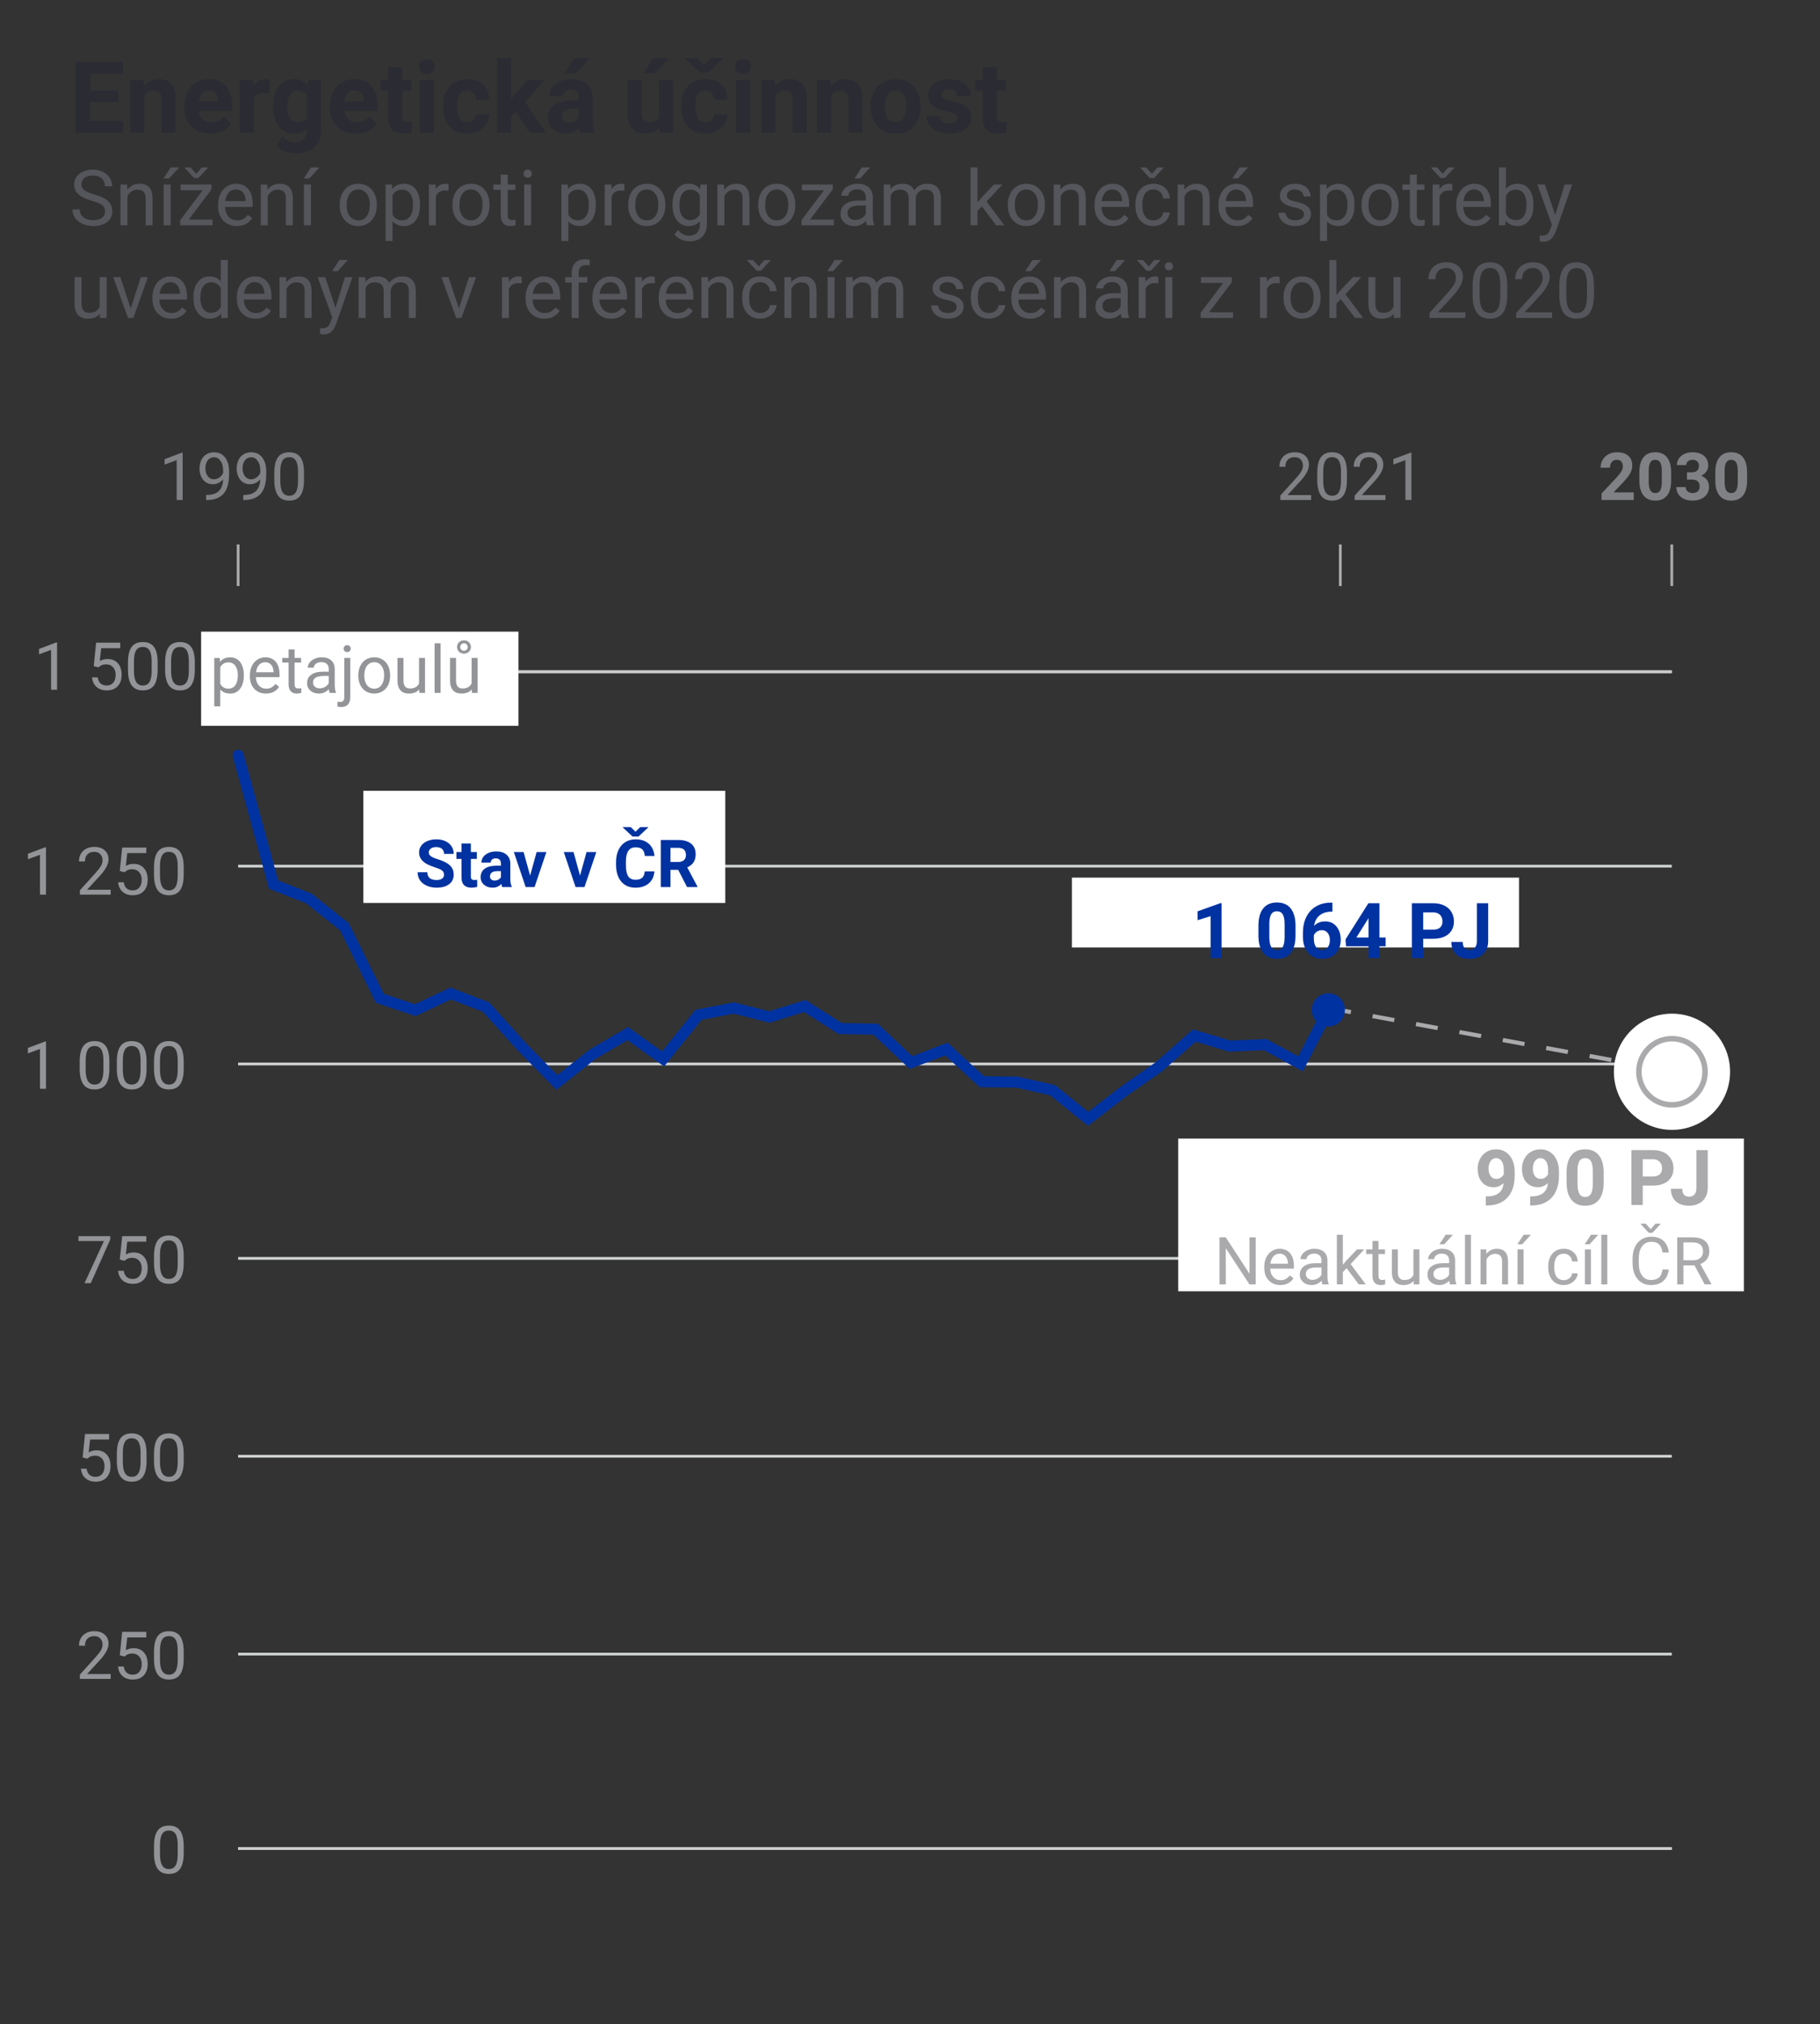 <?xml version="1.0" encoding="UTF-8"?>
<svg id="Layer_1" data-name="Layer 1" xmlns="http://www.w3.org/2000/svg" width="330" height="366.992" viewBox="0 0 330 366.992">
  <rect x="0" y="0" width="330" height="366.992" fill="#333333" stroke="none"/>
  <g>
    <path d="m43.177,299.896h259.951" fill="none" stroke="#d0d2d3" stroke-miterlimit="10" stroke-width=".5"/>
    <path d="m43.177,264.022h259.951" fill="none" stroke="#d0d2d3" stroke-miterlimit="10" stroke-width=".5"/>
    <path d="m43.177,228.149h259.951" fill="none" stroke="#d0d2d3" stroke-miterlimit="10" stroke-width=".5"/>
    <path d="m43.177,192.906h259.951" fill="none" stroke="#d0d2d3" stroke-miterlimit="10" stroke-width=".5"/>
    <path d="m43.177,335.139h259.951" fill="none" stroke="#d0d2d3" stroke-miterlimit="10" stroke-width=".5"/>
    <path d="m43.177,157.033h259.951" fill="none" stroke="#d0d2d3" stroke-miterlimit="10" stroke-width=".5"/>
    <path d="m43.177,121.789h259.951" fill="none" stroke="#d0d2d3" stroke-miterlimit="10" stroke-width=".5"/>
  </g>
  <line x1="241.013" y1="182.78" x2="303.773" y2="194.315" fill="none" stroke="#aaaaad" stroke-dasharray="0 0 4 4" stroke-miterlimit="10" stroke-width=".75"/>
  <g>
    <path d="m10.351,125.055h-1.09v-7.225l-2.186.803v-.984l3.106-1.166h.17v8.572Z" fill="#929497"/>
    <path d="m16.996,120.778l.434-4.254h4.371v1.002h-3.451l-.258,2.326c.418-.246.893-.369,1.424-.369.777,0,1.395.257,1.852.77s.685,1.208.685,2.083c0,.879-.237,1.571-.712,2.077s-1.138.759-1.989.759c-.754,0-1.369-.209-1.846-.627s-.748-.996-.815-1.734h1.025c.066.488.24.856.521,1.105s.652.372,1.113.372c.504,0,.899-.172,1.187-.516s.431-.818.431-1.424c0-.57-.155-1.028-.466-1.374s-.724-.519-1.239-.519c-.473,0-.844.103-1.113.31l-.287.234-.867-.223Z" fill="#929497"/>
    <path d="m28.586,121.417c0,1.27-.217,2.213-.65,2.83s-1.111.926-2.033.926c-.91,0-1.584-.302-2.022-.905s-.664-1.505-.68-2.704v-1.447c0-1.254.217-2.186.65-2.795s1.113-.914,2.039-.914c.918,0,1.594.294,2.027.882s.656,1.495.668,2.722v1.406Zm-1.084-1.482c0-.918-.129-1.587-.387-2.007s-.666-.63-1.225-.63c-.555,0-.959.209-1.213.627s-.385,1.06-.393,1.928v1.734c0,.922.134,1.603.401,2.042s.673.659,1.216.659c.535,0,.933-.207,1.192-.621s.396-1.066.407-1.957v-1.775Z" fill="#929497"/>
    <path d="m35.324,121.417c0,1.27-.217,2.213-.65,2.83s-1.111.926-2.033.926c-.91,0-1.584-.302-2.022-.905s-.664-1.505-.68-2.704v-1.447c0-1.254.217-2.186.65-2.795s1.113-.914,2.039-.914c.918,0,1.594.294,2.027.882s.656,1.495.668,2.722v1.406Zm-1.084-1.482c0-.918-.129-1.587-.387-2.007s-.666-.63-1.225-.63c-.555,0-.959.209-1.213.627s-.385,1.06-.393,1.928v1.734c0,.922.134,1.603.401,2.042s.673.659,1.216.659c.535,0,.933-.207,1.192-.621s.396-1.066.407-1.957v-1.775Z" fill="#929497"/>
    <path d="m42.062,121.417c0,1.27-.217,2.213-.65,2.83s-1.111.926-2.033.926c-.91,0-1.584-.302-2.022-.905s-.664-1.505-.68-2.704v-1.447c0-1.254.217-2.186.65-2.795s1.113-.914,2.039-.914c.918,0,1.594.294,2.027.882s.656,1.495.668,2.722v1.406Zm-1.084-1.482c0-.918-.129-1.587-.387-2.007s-.666-.63-1.225-.63c-.555,0-.959.209-1.213.627s-.385,1.06-.393,1.928v1.734c0,.922.134,1.603.401,2.042s.673.659,1.216.659c.535,0,.933-.207,1.192-.621s.396-1.066.407-1.957v-1.775Z" fill="#929497"/>
  </g>
  <g>
    <path d="m8.338,197.405h-1.09v-7.225l-2.186.803v-.984l3.106-1.166h.17v8.572Z" fill="#929497"/>
    <path d="m19.834,193.767c0,1.27-.217,2.213-.65,2.83s-1.111.926-2.033.926c-.91,0-1.584-.302-2.022-.905s-.664-1.505-.68-2.704v-1.447c0-1.254.217-2.186.65-2.795s1.113-.914,2.039-.914c.918,0,1.594.294,2.027.882s.656,1.495.668,2.722v1.406Zm-1.084-1.482c0-.918-.129-1.587-.387-2.007s-.666-.63-1.225-.63c-.555,0-.959.209-1.213.627s-.385,1.06-.393,1.928v1.734c0,.922.134,1.603.401,2.042s.673.659,1.216.659c.535,0,.933-.207,1.192-.621s.396-1.066.407-1.957v-1.775Z" fill="#929497"/>
    <path d="m26.572,193.767c0,1.27-.217,2.213-.65,2.83s-1.111.926-2.033.926c-.91,0-1.584-.302-2.022-.905s-.664-1.505-.68-2.704v-1.447c0-1.254.217-2.186.65-2.795s1.113-.914,2.039-.914c.918,0,1.594.294,2.027.882s.656,1.495.668,2.722v1.406Zm-1.084-1.482c0-.918-.129-1.587-.387-2.007s-.666-.63-1.225-.63c-.555,0-.959.209-1.213.627s-.385,1.06-.393,1.928v1.734c0,.922.134,1.603.401,2.042s.673.659,1.216.659c.535,0,.933-.207,1.192-.621s.396-1.066.407-1.957v-1.775Z" fill="#929497"/>
    <path d="m33.31,193.767c0,1.27-.217,2.213-.65,2.83s-1.111.926-2.033.926c-.91,0-1.584-.302-2.022-.905s-.664-1.505-.68-2.704v-1.447c0-1.254.217-2.186.65-2.795s1.113-.914,2.039-.914c.918,0,1.594.294,2.027.882s.656,1.495.668,2.722v1.406Zm-1.084-1.482c0-.918-.129-1.587-.387-2.007s-.666-.63-1.225-.63c-.555,0-.959.209-1.213.627s-.385,1.06-.393,1.928v1.734c0,.922.134,1.603.401,2.042s.673.659,1.216.659c.535,0,.933-.207,1.192-.621s.396-1.066.407-1.957v-1.775Z" fill="#929497"/>
  </g>
  <g>
    <path d="m14.982,264.245l.434-4.254h4.371v1.002h-3.451l-.258,2.326c.418-.246.893-.369,1.424-.369.777,0,1.395.257,1.852.77s.685,1.208.685,2.083c0,.879-.237,1.571-.712,2.077s-1.138.759-1.989.759c-.754,0-1.369-.209-1.846-.627s-.748-.996-.815-1.734h1.025c.066.488.24.856.521,1.105s.652.372,1.113.372c.504,0,.899-.172,1.187-.516s.431-.818.431-1.424c0-.57-.155-1.028-.466-1.374s-.724-.519-1.239-.519c-.473,0-.844.103-1.113.31l-.287.234-.867-.223Z" fill="#929497"/>
    <path d="m26.572,264.883c0,1.27-.217,2.213-.65,2.83s-1.111.926-2.033.926c-.91,0-1.584-.302-2.022-.905s-.664-1.505-.68-2.704v-1.447c0-1.254.217-2.186.65-2.795s1.113-.914,2.039-.914c.918,0,1.594.294,2.027.882s.656,1.495.668,2.722v1.406Zm-1.084-1.482c0-.918-.129-1.587-.387-2.007s-.666-.63-1.225-.63c-.555,0-.959.209-1.213.627s-.385,1.06-.393,1.928v1.734c0,.922.134,1.603.401,2.042s.673.659,1.216.659c.535,0,.933-.207,1.192-.621s.396-1.066.407-1.957v-1.775Z" fill="#929497"/>
    <path d="m33.31,264.883c0,1.27-.217,2.213-.65,2.83s-1.111.926-2.033.926c-.91,0-1.584-.302-2.022-.905s-.664-1.505-.68-2.704v-1.447c0-1.254.217-2.186.65-2.795s1.113-.914,2.039-.914c.918,0,1.594.294,2.027.882s.656,1.495.668,2.722v1.406Zm-1.084-1.482c0-.918-.129-1.587-.387-2.007s-.666-.63-1.225-.63c-.555,0-.959.209-1.213.627s-.385,1.06-.393,1.928v1.734c0,.922.134,1.603.401,2.042s.673.659,1.216.659c.535,0,.933-.207,1.192-.621s.396-1.066.407-1.957v-1.775Z" fill="#929497"/>
  </g>
  <g>
    <path d="m19.992,224.727l-3.533,7.922h-1.137l3.522-7.641h-4.617v-.891h5.766v.609Z" fill="#929497"/>
    <path d="m21.72,228.372l.434-4.254h4.371v1.002h-3.451l-.258,2.326c.418-.246.893-.369,1.424-.369.777,0,1.395.257,1.852.77s.685,1.208.685,2.083c0,.879-.237,1.571-.712,2.077s-1.138.759-1.989.759c-.754,0-1.369-.209-1.846-.627s-.748-.996-.815-1.734h1.025c.066.488.24.856.521,1.105s.652.372,1.113.372c.504,0,.899-.172,1.187-.516s.431-.818.431-1.424c0-.57-.155-1.028-.466-1.374s-.724-.519-1.239-.519c-.473,0-.844.103-1.113.31l-.287.234-.867-.223Z" fill="#929497"/>
    <path d="m33.31,229.01c0,1.27-.217,2.213-.65,2.83s-1.111.926-2.033.926c-.91,0-1.584-.302-2.022-.905s-.664-1.505-.68-2.704v-1.447c0-1.254.217-2.186.65-2.795s1.113-.914,2.039-.914c.918,0,1.594.294,2.027.882s.656,1.495.668,2.722v1.406Zm-1.084-1.482c0-.918-.129-1.587-.387-2.007s-.666-.63-1.225-.63c-.555,0-.959.209-1.213.627s-.385,1.06-.393,1.928v1.734c0,.922.134,1.603.401,2.042s.673.659,1.216.659c.535,0,.933-.207,1.192-.621s.396-1.066.407-1.957v-1.775Z" fill="#929497"/>
  </g>
  <g>
    <path d="m8.338,162.198h-1.09v-7.225l-2.186.803v-.984l3.106-1.166h.17v8.572Z" fill="#929497"/>
    <path d="m20.074,162.198h-5.59v-.779l2.953-3.281c.438-.496.739-.899.905-1.21s.249-.632.249-.964c0-.445-.135-.81-.404-1.096s-.629-.428-1.078-.428c-.539,0-.958.153-1.257.46s-.448.733-.448,1.28h-1.084c0-.785.253-1.42.759-1.904s1.183-.727,2.03-.727c.793,0,1.42.208,1.881.624s.691.97.691,1.661c0,.84-.535,1.84-1.605,3l-2.285,2.478h4.283v.885Z" fill="#929497"/>
    <path d="m21.72,157.921l.434-4.254h4.371v1.002h-3.451l-.258,2.326c.418-.246.893-.369,1.424-.369.777,0,1.395.257,1.852.77s.685,1.208.685,2.083c0,.879-.237,1.571-.712,2.077s-1.138.759-1.989.759c-.754,0-1.369-.209-1.846-.627s-.748-.996-.815-1.734h1.025c.066.488.24.856.521,1.105s.652.372,1.113.372c.504,0,.899-.172,1.187-.516s.431-.818.431-1.424c0-.57-.155-1.028-.466-1.374s-.724-.519-1.239-.519c-.473,0-.844.103-1.113.31l-.287.234-.867-.223Z" fill="#929497"/>
    <path d="m33.31,158.559c0,1.27-.217,2.213-.65,2.83s-1.111.926-2.033.926c-.91,0-1.584-.302-2.022-.905s-.664-1.505-.68-2.704v-1.447c0-1.254.217-2.186.65-2.795s1.113-.914,2.039-.914c.918,0,1.594.294,2.027.882s.656,1.495.668,2.722v1.406Zm-1.084-1.482c0-.918-.129-1.587-.387-2.007s-.666-.63-1.225-.63c-.555,0-.959.209-1.213.627s-.385,1.06-.393,1.928v1.734c0,.922.134,1.603.401,2.042s.673.659,1.216.659c.535,0,.933-.207,1.192-.621s.396-1.066.407-1.957v-1.775Z" fill="#929497"/>
  </g>
  <g>
    <path d="m20.074,304.395h-5.59v-.779l2.953-3.281c.438-.496.739-.899.905-1.21s.249-.632.249-.964c0-.445-.135-.81-.404-1.096s-.629-.428-1.078-.428c-.539,0-.958.153-1.257.46s-.448.733-.448,1.28h-1.084c0-.785.253-1.42.759-1.904s1.183-.727,2.03-.727c.793,0,1.42.208,1.881.624s.691.97.691,1.661c0,.84-.535,1.84-1.605,3l-2.285,2.478h4.283v.885Z" fill="#929497"/>
    <path d="m21.72,300.118l.434-4.254h4.371v1.002h-3.451l-.258,2.326c.418-.246.893-.369,1.424-.369.777,0,1.395.257,1.852.77s.685,1.208.685,2.083c0,.879-.237,1.571-.712,2.077s-1.138.759-1.989.759c-.754,0-1.369-.209-1.846-.627s-.748-.996-.815-1.734h1.025c.066.488.24.856.521,1.105s.652.372,1.113.372c.504,0,.899-.172,1.187-.516s.431-.818.431-1.424c0-.57-.155-1.028-.466-1.374s-.724-.519-1.239-.519c-.473,0-.844.103-1.113.31l-.287.234-.867-.223Z" fill="#929497"/>
    <path d="m33.31,300.756c0,1.27-.217,2.213-.65,2.83s-1.111.926-2.033.926c-.91,0-1.584-.302-2.022-.905s-.664-1.505-.68-2.704v-1.447c0-1.254.217-2.186.65-2.795s1.113-.914,2.039-.914c.918,0,1.594.294,2.027.882s.656,1.495.668,2.722v1.406Zm-1.084-1.482c0-.918-.129-1.587-.387-2.007s-.666-.63-1.225-.63c-.555,0-.959.209-1.213.627s-.385,1.06-.393,1.928v1.734c0,.922.134,1.603.401,2.042s.673.659,1.216.659c.535,0,.933-.207,1.192-.621s.396-1.066.407-1.957v-1.775Z" fill="#929497"/>
  </g>
  <path d="m33.31,336c0,1.27-.217,2.213-.65,2.83s-1.111.926-2.033.926c-.91,0-1.584-.302-2.022-.905s-.664-1.505-.68-2.704v-1.447c0-1.254.217-2.186.65-2.795s1.113-.914,2.039-.914c.918,0,1.594.294,2.027.882s.656,1.495.668,2.722v1.406Zm-1.084-1.482c0-.918-.129-1.587-.387-2.007s-.666-.63-1.225-.63c-.555,0-.959.209-1.213.627s-.385,1.06-.393,1.928v1.734c0,.922.134,1.603.401,2.042s.673.659,1.216.659c.535,0,.933-.207,1.192-.621s.396-1.066.407-1.957v-1.775Z" fill="#929497"/>
  <g>
    <path d="m33.123,90.65h-1.09v-7.225l-2.186.803v-.984l3.106-1.166h.17v8.572Z" fill="#808184"/>
    <path d="m40.453,86.9c-.227.27-.497.486-.811.65s-.659.246-1.034.246c-.492,0-.921-.121-1.286-.363s-.647-.583-.847-1.022-.299-.925-.299-1.456c0-.57.108-1.084.325-1.541s.524-.807.923-1.049.863-.363,1.395-.363c.844,0,1.509.315,1.995.946s.73,1.491.73,2.581v.316c0,1.66-.328,2.872-.984,3.636s-1.647,1.155-2.971,1.175h-.211v-.92h.229c.894-.016,1.582-.248,2.062-.699s.742-1.163.785-2.137Zm-1.67,0c.363,0,.698-.111,1.005-.334s.53-.498.671-.826v-.434c0-.711-.154-1.289-.463-1.734s-.699-.668-1.172-.668c-.477,0-.859.183-1.148.548s-.434.847-.434,1.444c0,.582.14,1.062.419,1.438s.653.565,1.122.565Z" fill="#808184"/>
    <path d="m47.191,86.9c-.227.27-.497.486-.811.65s-.659.246-1.034.246c-.492,0-.921-.121-1.286-.363s-.647-.583-.847-1.022-.299-.925-.299-1.456c0-.57.108-1.084.325-1.541s.524-.807.923-1.049.863-.363,1.395-.363c.844,0,1.509.315,1.995.946s.73,1.491.73,2.581v.316c0,1.66-.328,2.872-.984,3.636s-1.647,1.155-2.971,1.175h-.211v-.92h.229c.894-.016,1.582-.248,2.062-.699s.742-1.163.785-2.137Zm-1.67,0c.363,0,.698-.111,1.005-.334s.53-.498.671-.826v-.434c0-.711-.154-1.289-.463-1.734s-.699-.668-1.172-.668c-.477,0-.859.183-1.148.548s-.434.847-.434,1.444c0,.582.14,1.062.419,1.438s.653.565,1.122.565Z" fill="#808184"/>
    <path d="m55.125,87.011c0,1.27-.217,2.213-.65,2.83s-1.111.926-2.033.926c-.91,0-1.584-.302-2.022-.905s-.664-1.505-.68-2.704v-1.447c0-1.254.217-2.186.65-2.795s1.113-.914,2.039-.914c.918,0,1.594.294,2.027.882s.656,1.495.668,2.722v1.406Zm-1.084-1.482c0-.918-.129-1.587-.387-2.007s-.666-.63-1.225-.63c-.555,0-.959.209-1.213.627s-.385,1.06-.393,1.928v1.734c0,.922.134,1.603.401,2.042s.673.659,1.216.659c.535,0,.933-.207,1.192-.621s.396-1.066.407-1.957v-1.775Z" fill="#808184"/>
  </g>
  <g>
    <path d="m296.233,90.645h-5.848v-1.16l2.76-2.941c.379-.414.659-.775.841-1.084s.273-.602.273-.879c0-.379-.096-.677-.287-.894s-.465-.325-.82-.325c-.383,0-.685.132-.905.396s-.331.61-.331,1.04h-1.699c0-.519.124-.994.372-1.424s.599-.767,1.052-1.011.967-.366,1.541-.366c.879,0,1.562.211,2.048.633s.73,1.018.73,1.787c0,.422-.109.852-.328,1.289s-.594.947-1.125,1.529l-1.94,2.045h3.668v1.365Z" fill="#808184"/>
    <path d="m303.012,87.117c0,1.18-.244,2.082-.732,2.707s-1.203.938-2.144.938c-.93,0-1.641-.307-2.133-.92s-.744-1.492-.756-2.637v-1.57c0-1.191.247-2.096.741-2.713s1.206-.926,2.136-.926,1.641.306,2.133.917.744,1.489.756,2.634v1.57Zm-1.693-1.727c0-.708-.097-1.223-.29-1.545s-.495-.484-.905-.484c-.398,0-.692.153-.882.46s-.29.787-.302,1.44v2.076c0,.696.095,1.213.284,1.551s.493.507.911.507c.414,0,.713-.162.896-.487.184-.324.279-.821.287-1.49v-2.029Z" fill="#808184"/>
    <path d="m305.878,85.629h.902c.43,0,.748-.107.955-.322s.31-.5.31-.856c0-.344-.102-.611-.308-.803s-.487-.287-.847-.287c-.324,0-.596.089-.815.267s-.328.409-.328.694h-1.693c0-.445.12-.845.36-1.198s.576-.63,1.008-.829.907-.299,1.427-.299c.902,0,1.609.216,2.121.647s.768,1.026.768,1.784c0,.391-.119.75-.357,1.078s-.551.58-.938.756c.48.172.839.43,1.075.773s.354.75.354,1.219c0,.758-.276,1.365-.829,1.822s-1.284.685-2.194.685c-.852,0-1.548-.225-2.089-.674s-.811-1.043-.811-1.781h1.693c0,.32.12.582.36.785s.536.305.888.305c.402,0,.718-.106.946-.319s.343-.495.343-.847c0-.852-.469-1.277-1.406-1.277h-.896v-1.324Z" fill="#808184"/>
    <path d="m316.782,87.117c0,1.18-.244,2.082-.732,2.707s-1.203.938-2.144.938c-.93,0-1.641-.307-2.133-.92s-.744-1.492-.756-2.637v-1.57c0-1.191.247-2.096.741-2.713s1.206-.926,2.136-.926,1.641.306,2.133.917.744,1.489.756,2.634v1.57Zm-1.693-1.727c0-.708-.097-1.223-.29-1.545s-.495-.484-.905-.484c-.398,0-.692.153-.882.46s-.29.787-.302,1.44v2.076c0,.696.095,1.213.284,1.551s.493.507.911.507c.414,0,.713-.162.896-.487.184-.324.279-.821.287-1.49v-2.029Z" fill="#808184"/>
  </g>
  <g>
    <path d="m237.73,90.645h-5.59v-.779l2.953-3.281c.438-.496.739-.899.905-1.21s.249-.632.249-.964c0-.445-.135-.81-.404-1.096s-.629-.428-1.078-.428c-.539,0-.958.153-1.257.46s-.448.733-.448,1.28h-1.084c0-.785.253-1.42.759-1.904s1.183-.727,2.03-.727c.793,0,1.42.208,1.881.624s.691.97.691,1.661c0,.84-.535,1.84-1.605,3l-2.285,2.478h4.283v.885Z" fill="#808184"/>
    <path d="m244.228,87.006c0,1.27-.217,2.213-.65,2.83s-1.111.926-2.033.926c-.91,0-1.584-.302-2.022-.905s-.664-1.505-.68-2.704v-1.447c0-1.254.217-2.186.65-2.795s1.113-.914,2.039-.914c.918,0,1.594.294,2.027.882s.656,1.495.668,2.722v1.406Zm-1.084-1.482c0-.918-.129-1.587-.387-2.007s-.666-.63-1.225-.63c-.555,0-.959.209-1.213.627s-.385,1.06-.393,1.928v1.734c0,.922.134,1.603.401,2.042s.673.659,1.216.659c.535,0,.933-.207,1.192-.621s.396-1.066.407-1.957v-1.775Z" fill="#808184"/>
    <path d="m251.207,90.645h-5.59v-.779l2.953-3.281c.438-.496.739-.899.905-1.21s.249-.632.249-.964c0-.445-.135-.81-.404-1.096s-.629-.428-1.078-.428c-.539,0-.958.153-1.257.46s-.448.733-.448,1.28h-1.084c0-.785.253-1.42.759-1.904s1.183-.727,2.03-.727c.793,0,1.42.208,1.881.624s.691.97.691,1.661c0,.84-.535,1.84-1.605,3l-2.285,2.478h4.283v.885Z" fill="#808184"/>
    <path d="m255.918,90.645h-1.09v-7.225l-2.186.803v-.984l3.106-1.166h.17v8.572Z" fill="#808184"/>
  </g>
  <path d="m43.177,98.713v7.543" fill="none" stroke="#aaaaad" stroke-miterlimit="10" stroke-width=".5"/>
  <path d="m303.128,98.713v7.543" fill="none" stroke="#aaaaad" stroke-miterlimit="10" stroke-width=".5"/>
  <path d="m243.024,98.713v7.543" fill="none" stroke="#aaaaad" stroke-miterlimit="10" stroke-width=".5"/>
  <g>
    <path d="m21.426,18.5h-5.062v3.428h5.941v2.118h-8.578v-12.797h8.56v2.136h-5.924v3.05h5.062v2.065Z" fill="#2a2b33"/>
    <path d="m26.023,14.536l.079,1.099c.68-.85,1.591-1.274,2.733-1.274,1.008,0,1.758.296,2.25.888s.744,1.477.756,2.654v6.144h-2.54v-6.082c0-.539-.117-.93-.352-1.173s-.624-.365-1.169-.365c-.715,0-1.251.305-1.608.914v6.706h-2.54v-9.51h2.391Z" fill="#2a2b33"/>
    <path d="m38.143,24.221c-1.395,0-2.53-.428-3.406-1.283s-1.313-1.995-1.313-3.419v-.246c0-.955.185-1.809.554-2.562s.892-1.333,1.568-1.74,1.449-.611,2.316-.611c1.301,0,2.324.41,3.071,1.23s1.121,1.983,1.121,3.489v1.037h-6.056c.082.621.329,1.119.742,1.494s.936.562,1.569.562c.979,0,1.743-.354,2.294-1.063l1.248,1.397c-.381.539-.896.96-1.547,1.261s-1.371.453-2.162.453Zm-.29-7.814c-.504,0-.913.171-1.227.512s-.514.83-.602,1.465h3.533v-.203c-.012-.565-.164-1.002-.457-1.311-.293-.309-.709-.463-1.248-.463Z" fill="#2a2b33"/>
    <path d="m48.84,16.918c-.346-.047-.65-.07-.914-.07-.961,0-1.591.325-1.89.976v6.223h-2.54v-9.51h2.399l.07,1.134c.51-.873,1.216-1.31,2.118-1.31.281,0,.545.038.791.114l-.035,2.443Z" fill="#2a2b33"/>
    <path d="m49.525,19.221c0-1.459.347-2.634,1.041-3.524s1.631-1.336,2.809-1.336c1.043,0,1.855.357,2.435,1.072l.105-.896h2.303v9.193c0,.832-.19,1.556-.567,2.171s-.909,1.084-1.595,1.406-1.488.483-2.408.483c-.697,0-1.377-.139-2.039-.417s-1.163-.637-1.503-1.077l1.125-1.547c.633.709,1.4,1.063,2.303,1.063.674,0,1.198-.18,1.573-.54s.562-.872.562-1.534v-.51c-.586.662-1.356.993-2.312.993-1.143,0-2.067-.447-2.773-1.34s-1.059-2.079-1.059-3.555v-.105Zm2.54.19c0,.862.173,1.539.519,2.029.346.49.82.735,1.424.735.773,0,1.327-.29,1.661-.872v-4.005c-.34-.581-.888-.872-1.644-.872-.609,0-1.089.249-1.438.749-.349.498-.522,1.244-.522,2.236Z" fill="#2a2b33"/>
    <path d="m64.546,24.221c-1.395,0-2.53-.428-3.406-1.283s-1.313-1.995-1.313-3.419v-.246c0-.955.185-1.809.554-2.562s.892-1.333,1.568-1.74,1.449-.611,2.316-.611c1.301,0,2.324.41,3.071,1.23s1.121,1.983,1.121,3.489v1.037h-6.056c.082.621.329,1.119.742,1.494s.936.562,1.569.562c.979,0,1.743-.354,2.294-1.063l1.248,1.397c-.381.539-.896.96-1.547,1.261s-1.371.453-2.162.453Zm-.29-7.814c-.504,0-.913.171-1.227.512s-.514.83-.602,1.465h3.533v-.203c-.012-.565-.164-1.002-.457-1.311-.293-.309-.709-.463-1.248-.463Z" fill="#2a2b33"/>
    <path d="m72.939,12.198v2.338h1.626v1.863h-1.626v4.746c0,.352.067.604.202.756s.393.229.773.229c.281,0,.53-.021.747-.061v1.925c-.498.152-1.011.229-1.538.229-1.781,0-2.689-.899-2.725-2.698v-5.124h-1.389v-1.863h1.389v-2.338h2.54Z" fill="#2a2b33"/>
    <path d="m75.963,12.075c0-.381.127-.694.382-.94s.603-.369,1.042-.369c.434,0,.779.123,1.037.369s.387.56.387.94c0,.387-.131.703-.392.949s-.605.369-1.032.369-.772-.123-1.033-.369-.391-.562-.391-.949Zm2.698,11.971h-2.549v-9.51h2.549v9.51Z" fill="#2a2b33"/>
    <path d="m84.708,22.174c.469,0,.85-.129,1.143-.387s.445-.601.457-1.028h2.382c-.006.644-.182,1.235-.527,1.771s-.819.952-1.42,1.248-1.264.444-1.99.444c-1.359,0-2.432-.432-3.217-1.296s-1.178-2.058-1.178-3.582v-.167c0-1.465.39-2.634,1.169-3.507s1.849-1.31,3.208-1.31c1.19,0,2.143.338,2.86,1.015s1.083,1.578,1.095,2.703h-2.382c-.012-.495-.164-.896-.457-1.206-.293-.309-.68-.464-1.16-.464-.592,0-1.039.216-1.341.647-.302.432-.452,1.131-.452,2.1v.264c0,.98.149,1.684.448,2.112.299.429.753.643,1.362.643Z" fill="#2a2b33"/>
    <path d="m93.593,20.231l-.914.914v2.9h-2.54v-13.5h2.54v7.479l.492-.633,2.435-2.856h3.05l-3.437,3.964,3.735,5.546h-2.918l-2.443-3.814Z" fill="#2a2b33"/>
    <path d="m105.265,24.046c-.117-.229-.202-.513-.255-.853-.615.685-1.415,1.028-2.399,1.028-.932,0-1.704-.27-2.316-.809s-.918-1.219-.918-2.039c0-1.008.373-1.781,1.12-2.32s1.827-.811,3.239-.817h1.169v-.545c0-.44-.113-.791-.339-1.055s-.581-.396-1.067-.396c-.428,0-.764.102-1.007.308s-.364.486-.364.844h-2.54c0-.551.17-1.06.51-1.529s.82-.836,1.441-1.103,1.318-.4,2.092-.4c1.172,0,2.102.294,2.79.883s1.033,1.417,1.033,2.483v4.122c.006.902.132,1.585.378,2.048v.149h-2.566Zm-2.101-1.767c.375,0,.721-.084,1.037-.251s.551-.391.703-.672v-1.635h-.949c-1.272,0-1.948.44-2.03,1.318l-.009.149c0,.316.111.577.334.782s.527.308.914.308Zm.967-11.733h2.769l-2.435,2.725h-2.065l1.731-2.725Z" fill="#2a2b33"/>
    <path d="m119.583,23.079c-.627.762-1.494,1.143-2.602,1.143-1.02,0-1.798-.293-2.334-.879s-.81-1.444-.821-2.575v-6.231h2.54v6.151c0,.991.451,1.487,1.353,1.487.861,0,1.453-.299,1.775-.897v-6.74h2.549v9.51h-2.391l-.07-.967Zm-1.134-12.533h2.769l-2.435,2.725h-2.065l1.731-2.725Z" fill="#2a2b33"/>
    <path d="m127.915,22.174c.469,0,.85-.129,1.143-.387s.445-.601.457-1.028h2.382c-.006.644-.182,1.235-.527,1.771s-.819.952-1.42,1.248-1.264.444-1.99.444c-1.359,0-2.432-.432-3.217-1.296s-1.178-2.058-1.178-3.582v-.167c0-1.465.39-2.634,1.169-3.507s1.849-1.31,3.208-1.31c1.19,0,2.143.338,2.86,1.015s1.083,1.578,1.095,2.703h-2.382c-.012-.495-.164-.896-.457-1.206-.293-.309-.68-.464-1.16-.464-.592,0-1.039.216-1.341.647-.302.432-.452,1.131-.452,2.1v.264c0,.98.149,1.684.448,2.112.299.429.753.643,1.362.643Zm-.237-10.38l1.283-1.257h2.171v.097l-2.654,2.47h-1.608l-2.654-2.487v-.079h2.171l1.292,1.257Z" fill="#2a2b33"/>
    <path d="m133.329,12.075c0-.381.127-.694.382-.94s.603-.369,1.042-.369c.434,0,.779.123,1.037.369s.387.56.387.94c0,.387-.131.703-.392.949s-.605.369-1.032.369-.772-.123-1.033-.369-.391-.562-.391-.949Zm2.698,11.971h-2.549v-9.51h2.549v9.51Z" fill="#2a2b33"/>
    <path d="m140.457,14.536l.079,1.099c.68-.85,1.591-1.274,2.733-1.274,1.008,0,1.758.296,2.25.888s.744,1.477.756,2.654v6.144h-2.54v-6.082c0-.539-.117-.93-.352-1.173s-.624-.365-1.169-.365c-.715,0-1.251.305-1.608.914v6.706h-2.54v-9.51h2.391Z" fill="#2a2b33"/>
    <path d="m150.538,14.536l.079,1.099c.68-.85,1.591-1.274,2.733-1.274,1.008,0,1.758.296,2.25.888s.744,1.477.756,2.654v6.144h-2.54v-6.082c0-.539-.117-.93-.352-1.173s-.624-.365-1.169-.365c-.715,0-1.251.305-1.608.914v6.706h-2.54v-9.51h2.391Z" fill="#2a2b33"/>
    <path d="m157.885,19.203c0-.943.182-1.784.545-2.522s.886-1.31,1.568-1.714,1.476-.606,2.378-.606c1.283,0,2.33.393,3.142,1.178s1.265,1.852,1.358,3.199l.018.65c0,1.459-.407,2.629-1.222,3.511s-1.907,1.323-3.278,1.323-2.466-.44-3.283-1.318-1.226-2.074-1.226-3.586v-.114Zm2.54.181c0,.903.17,1.595.51,2.073.34.478.826.717,1.459.717.615,0,1.096-.236,1.441-.709.346-.473.519-1.228.519-2.267,0-.886-.173-1.573-.519-2.06-.346-.487-.832-.731-1.459-.731-.621,0-1.102.242-1.441.726-.34.484-.51,1.234-.51,2.249Z" fill="#2a2b33"/>
    <path d="m173.609,21.418c0-.31-.154-.555-.462-.734s-.801-.338-1.48-.479c-2.262-.475-3.393-1.435-3.393-2.883,0-.844.35-1.548,1.05-2.114s1.616-.848,2.747-.848c1.207,0,2.172.284,2.896.853s1.086,1.307,1.086,2.215h-2.54c0-.363-.117-.664-.352-.901s-.601-.356-1.099-.356c-.428,0-.759.097-.993.29s-.352.44-.352.738c0,.281.133.508.399.681s.717.322,1.35.448,1.166.268,1.6.426c1.342.492,2.013,1.345,2.013,2.558,0,.867-.372,1.569-1.116,2.105s-1.705.804-2.883.804c-.797,0-1.505-.142-2.123-.426s-1.103-.674-1.454-1.169-.527-1.03-.527-1.604h2.408c.023.451.19.797.501,1.037s.727.36,1.248.36c.486,0,.854-.092,1.103-.277s.374-.426.374-.725Z" fill="#2a2b33"/>
    <path d="m180.755,12.198v2.338h1.626v1.863h-1.626v4.746c0,.352.067.604.202.756s.393.229.773.229c.281,0,.53-.021.747-.061v1.925c-.498.152-1.011.229-1.538.229-1.781,0-2.689-.899-2.725-2.698v-5.124h-1.389v-1.863h1.389v-2.338h2.54Z" fill="#2a2b33"/>
    <path d="m16.672,36.41c-1.126-.324-1.945-.721-2.458-1.193s-.769-1.054-.769-1.747c0-.784.314-1.432.94-1.945.627-.513,1.441-.769,2.444-.769.684,0,1.293.132,1.828.397.536.264.95.629,1.244,1.094s.441.973.441,1.524h-1.319c0-.604-.191-1.078-.574-1.424-.383-.345-.923-.518-1.62-.518-.647,0-1.152.143-1.515.428-.362.285-.543.681-.543,1.188,0,.406.172.75.516,1.031.345.281.93.538,1.757.77.827.233,1.475.49,1.941.77.468.28.814.607,1.039.981s.339.814.339,1.319c0,.807-.315,1.453-.943,1.938s-1.47.728-2.522.728c-.684,0-1.322-.131-1.914-.393-.593-.262-1.05-.621-1.371-1.077s-.481-.973-.481-1.552h1.319c0,.602.222,1.077.666,1.425s1.038.523,1.781.523c.692,0,1.224-.141,1.593-.424s.554-.667.554-1.155-.171-.865-.513-1.131-.962-.53-1.859-.79Z" fill="#55555c"/>
    <path d="m23.044,33.45l.041.93c.565-.711,1.303-1.066,2.215-1.066,1.562,0,2.352.882,2.365,2.646v4.888h-1.265v-4.894c-.005-.533-.127-.927-.366-1.183s-.611-.383-1.117-.383c-.41,0-.77.109-1.08.328-.31.219-.552.506-.725.861v5.271h-1.265v-7.396h1.196Z" fill="#55555c"/>
    <path d="m30.96,30.353h1.531l-1.832,2.01-1.019-.003,1.319-2.006Zm-.014,10.493h-1.272v-7.396h1.272v7.396Z" fill="#55555c"/>
    <path d="m34.22,39.814h4.327v1.032h-5.872v-.93l4.081-5.421h-4.019v-1.046h5.606v.895l-4.122,5.469Zm1.36-8.306l1.025-1.162h1.094v.068l-1.736,1.873h-.772l-1.716-1.873v-.068h1.073l1.032,1.162Z" fill="#55555c"/>
    <path d="m42.929,40.983c-1.003,0-1.818-.329-2.447-.988s-.943-1.539-.943-2.642v-.232c0-.734.14-1.389.42-1.965s.673-1.028,1.176-1.353c.504-.326,1.05-.489,1.638-.489.961,0,1.709.317,2.242.95s.8,1.54.8,2.721v.526h-5.011c.018.729.231,1.318.639,1.767.408.449.927.673,1.556.673.446,0,.824-.091,1.135-.273.31-.182.581-.424.814-.725l.772.602c-.62.953-1.55,1.429-2.789,1.429Zm-.157-6.631c-.511,0-.94.185-1.285.557-.347.372-.56.892-.643,1.562h3.705v-.096c-.037-.643-.21-1.141-.519-1.494-.31-.353-.73-.53-1.258-.53Z" fill="#55555c"/>
    <path d="m48.473,33.45l.041.93c.565-.711,1.303-1.066,2.215-1.066,1.562,0,2.352.882,2.365,2.646v4.888h-1.265v-4.894c-.005-.533-.127-.927-.366-1.183s-.611-.383-1.117-.383c-.41,0-.77.109-1.08.328-.31.219-.552.506-.725.861v5.271h-1.265v-7.396h1.196Z" fill="#55555c"/>
    <path d="m56.389,30.353h1.531l-1.832,2.01-1.019-.003,1.319-2.006Zm-.014,10.493h-1.272v-7.396h1.272v7.396Z" fill="#55555c"/>
    <path d="m61.592,37.079c0-.725.143-1.377.427-1.955.285-.579.682-1.025,1.19-1.34.509-.315,1.088-.472,1.74-.472,1.007,0,1.821.349,2.443,1.046s.934,1.625.934,2.782v.089c0,.72-.138,1.366-.414,1.938-.275.572-.67,1.018-1.183,1.336s-1.102.478-1.767.478c-1.003,0-1.815-.349-2.438-1.046s-.933-1.62-.933-2.769v-.089Zm1.272.15c0,.82.19,1.479.57,1.976.381.497.89.745,1.528.745.643,0,1.152-.252,1.531-.755.378-.503.567-1.209.567-2.116,0-.811-.192-1.469-.578-1.972-.385-.503-.896-.755-1.534-.755-.625,0-1.128.248-1.511.745s-.574,1.208-.574,2.133Z" fill="#55555c"/>
    <path d="m76.159,37.23c0,1.125-.258,2.033-.772,2.721-.516.688-1.213,1.032-2.092,1.032-.898,0-1.605-.285-2.119-.855v3.562h-1.265v-10.24h1.155l.061.82c.515-.638,1.23-.957,2.147-.957.889,0,1.592.335,2.108,1.005.518.67.776,1.602.776,2.796v.116Zm-1.265-.144c0-.834-.178-1.493-.533-1.976s-.844-.725-1.463-.725c-.766,0-1.34.339-1.723,1.019v3.534c.378.674.957,1.012,1.736,1.012.606,0,1.088-.24,1.445-.721.358-.481.537-1.195.537-2.143Z" fill="#55555c"/>
    <path d="m81.341,34.584c-.191-.032-.399-.048-.622-.048-.83,0-1.393.353-1.688,1.06v5.25h-1.265v-7.396h1.23l.021.855c.414-.661,1.002-.991,1.764-.991.246,0,.433.032.56.096v1.176Z" fill="#55555c"/>
    <path d="m82.031,37.079c0-.725.143-1.377.427-1.955.285-.579.682-1.025,1.19-1.34.509-.315,1.088-.472,1.74-.472,1.007,0,1.821.349,2.443,1.046s.934,1.625.934,2.782v.089c0,.72-.138,1.366-.414,1.938-.275.572-.67,1.018-1.183,1.336s-1.102.478-1.767.478c-1.003,0-1.815-.349-2.438-1.046s-.933-1.62-.933-2.769v-.089Zm1.272.15c0,.82.19,1.479.57,1.976.381.497.89.745,1.528.745.643,0,1.152-.252,1.531-.755.378-.503.567-1.209.567-2.116,0-.811-.192-1.469-.578-1.972-.385-.503-.896-.755-1.534-.755-.625,0-1.128.248-1.511.745s-.574,1.208-.574,2.133Z" fill="#55555c"/>
    <path d="m92.066,31.659v1.791h1.381v.978h-1.381v4.593c0,.296.061.519.185.667.123.148.332.223.629.223.145,0,.346-.027.602-.082v1.02c-.333.09-.656.136-.971.136-.565,0-.991-.171-1.278-.513s-.431-.827-.431-1.456v-4.587h-1.347v-.978h1.347v-1.791h1.265Z" fill="#55555c"/>
    <path d="m94.93,31.488c0-.205.062-.378.188-.519.126-.141.311-.212.558-.212s.433.071.56.212c.127.141.191.315.191.519s-.065.376-.191.513c-.128.137-.315.205-.56.205s-.432-.068-.558-.205c-.125-.137-.188-.308-.188-.513Zm1.367,9.358h-1.265v-7.396h1.265v7.396Z" fill="#55555c"/>
    <path d="m108.035,37.23c0,1.125-.258,2.033-.772,2.721-.516.688-1.213,1.032-2.092,1.032-.898,0-1.605-.285-2.119-.855v3.562h-1.265v-10.24h1.155l.061.82c.515-.638,1.23-.957,2.147-.957.889,0,1.592.335,2.108,1.005.518.67.776,1.602.776,2.796v.116Zm-1.265-.144c0-.834-.178-1.493-.533-1.976s-.844-.725-1.463-.725c-.766,0-1.34.339-1.723,1.019v3.534c.378.674.957,1.012,1.736,1.012.606,0,1.088-.24,1.445-.721.358-.481.537-1.195.537-2.143Z" fill="#55555c"/>
    <path d="m113.216,34.584c-.191-.032-.399-.048-.622-.048-.83,0-1.393.353-1.688,1.06v5.25h-1.265v-7.396h1.23l.021.855c.414-.661,1.002-.991,1.764-.991.246,0,.433.032.56.096v1.176Z" fill="#55555c"/>
    <path d="m113.907,37.079c0-.725.143-1.377.427-1.955.285-.579.682-1.025,1.19-1.34.509-.315,1.088-.472,1.74-.472,1.007,0,1.821.349,2.443,1.046s.934,1.625.934,2.782v.089c0,.72-.138,1.366-.414,1.938-.275.572-.67,1.018-1.183,1.336s-1.102.478-1.767.478c-1.003,0-1.815-.349-2.438-1.046s-.933-1.62-.933-2.769v-.089Zm1.272.15c0,.82.19,1.479.57,1.976.381.497.89.745,1.528.745.643,0,1.152-.252,1.531-.755.378-.503.567-1.209.567-2.116,0-.811-.192-1.469-.578-1.972-.385-.503-.896-.755-1.534-.755-.625,0-1.128.248-1.511.745s-.574,1.208-.574,2.133Z" fill="#55555c"/>
    <path d="m121.925,37.086c0-1.153.267-2.07.8-2.752s1.239-1.022,2.119-1.022c.902,0,1.606.319,2.112.957l.061-.82h1.155v7.219c0,.957-.284,1.711-.852,2.263-.567.551-1.329.827-2.286.827-.533,0-1.056-.114-1.565-.342-.511-.228-.9-.54-1.169-.936l.656-.759c.542.67,1.205,1.005,1.989,1.005.615,0,1.095-.173,1.438-.519.345-.347.517-.834.517-1.463v-.636c-.506.584-1.196.875-2.071.875-.866,0-1.566-.349-2.103-1.046-.535-.697-.803-1.647-.803-2.851Zm1.272.144c0,.834.171,1.489.513,1.965s.82.714,1.435.714c.797,0,1.383-.362,1.757-1.087v-3.377c-.388-.707-.969-1.06-1.743-1.06-.615,0-1.097.239-1.442.718-.347.478-.519,1.187-.519,2.126Z" fill="#55555c"/>
    <path d="m131.277,33.45l.041.93c.565-.711,1.303-1.066,2.215-1.066,1.562,0,2.352.882,2.365,2.646v4.888h-1.265v-4.894c-.005-.533-.127-.927-.366-1.183s-.611-.383-1.117-.383c-.41,0-.77.109-1.08.328-.31.219-.552.506-.725.861v5.271h-1.265v-7.396h1.196Z" fill="#55555c"/>
    <path d="m137.47,37.079c0-.725.143-1.377.427-1.955.285-.579.682-1.025,1.19-1.34.509-.315,1.088-.472,1.74-.472,1.007,0,1.821.349,2.443,1.046s.934,1.625.934,2.782v.089c0,.72-.138,1.366-.414,1.938-.275.572-.67,1.018-1.183,1.336s-1.102.478-1.767.478c-1.003,0-1.815-.349-2.438-1.046s-.933-1.62-.933-2.769v-.089Zm1.272.15c0,.82.19,1.479.57,1.976.381.497.89.745,1.528.745.643,0,1.152-.252,1.531-.755.378-.503.567-1.209.567-2.116,0-.811-.192-1.469-.578-1.972-.385-.503-.896-.755-1.534-.755-.625,0-1.128.248-1.511.745s-.574,1.208-.574,2.133Z" fill="#55555c"/>
    <path d="m146.87,39.814h4.327v1.032h-5.872v-.93l4.081-5.421h-4.019v-1.046h5.606v.895l-4.122,5.469Z" fill="#55555c"/>
    <path d="m157.185,40.846c-.073-.146-.133-.406-.178-.779-.588.611-1.29.916-2.106.916-.73,0-1.327-.206-1.795-.619-.467-.413-.7-.935-.7-1.569,0-.77.293-1.368.878-1.794.586-.426,1.409-.639,2.472-.639h1.23v-.581c0-.442-.133-.794-.397-1.056-.265-.262-.654-.393-1.169-.393-.451,0-.83.114-1.135.342-.306.228-.458.503-.458.827h-1.272c0-.369.131-.726.393-1.07.263-.344.618-.616,1.066-.817.449-.201.942-.301,1.48-.301.852,0,1.52.213,2.003.639.482.426.733,1.013.752,1.76v3.404c0,.679.086,1.219.26,1.62v.109h-1.326Zm-2.099-.964c.397,0,.772-.102,1.128-.308s.612-.472.772-.8v-1.518h-.991c-1.55,0-2.324.454-2.324,1.36,0,.397.132.707.397.93.264.223.604.335,1.019.335Zm1.169-9.536h1.531l-1.832,2.01-1.019-.003,1.319-2.006Z" fill="#55555c"/>
    <path d="m161.423,33.45l.034.82c.542-.638,1.273-.957,2.194-.957,1.034,0,1.738.397,2.112,1.19.246-.355.566-.643.96-.861.395-.219.86-.328,1.398-.328,1.622,0,2.447.859,2.475,2.577v4.956h-1.265v-4.881c0-.529-.121-.924-.362-1.186-.242-.262-.647-.393-1.217-.393-.47,0-.859.14-1.169.42-.31.28-.49.657-.54,1.131v4.908h-1.272v-4.847c0-1.076-.526-1.613-1.579-1.613-.83,0-1.397.353-1.702,1.06v5.4h-1.265v-7.396h1.196Z" fill="#55555c"/>
    <path d="m178.035,37.421l-.793.827v2.598h-1.265v-10.5h1.265v6.351l.677-.814,2.304-2.434h1.538l-2.878,3.09,3.213,4.307h-1.483l-2.577-3.425Z" fill="#55555c"/>
    <path d="m182.731,37.079c0-.725.143-1.377.427-1.955.285-.579.682-1.025,1.19-1.34.509-.315,1.088-.472,1.74-.472,1.007,0,1.821.349,2.443,1.046s.934,1.625.934,2.782v.089c0,.72-.138,1.366-.414,1.938-.275.572-.67,1.018-1.183,1.336s-1.102.478-1.767.478c-1.003,0-1.815-.349-2.438-1.046s-.933-1.62-.933-2.769v-.089Zm1.272.15c0,.82.19,1.479.57,1.976.381.497.89.745,1.528.745.643,0,1.152-.252,1.531-.755.378-.503.567-1.209.567-2.116,0-.811-.192-1.469-.578-1.972-.385-.503-.896-.755-1.534-.755-.625,0-1.128.248-1.511.745s-.574,1.208-.574,2.133Z" fill="#55555c"/>
    <path d="m192.247,33.45l.041.93c.565-.711,1.303-1.066,2.215-1.066,1.562,0,2.352.882,2.365,2.646v4.888h-1.265v-4.894c-.005-.533-.127-.927-.366-1.183s-.611-.383-1.117-.383c-.41,0-.77.109-1.08.328-.31.219-.552.506-.725.861v5.271h-1.265v-7.396h1.196Z" fill="#55555c"/>
    <path d="m201.844,40.983c-1.003,0-1.818-.329-2.447-.988s-.943-1.539-.943-2.642v-.232c0-.734.14-1.389.42-1.965s.673-1.028,1.176-1.353c.504-.326,1.05-.489,1.638-.489.961,0,1.709.317,2.242.95s.8,1.54.8,2.721v.526h-5.011c.018.729.231,1.318.639,1.767.408.449.927.673,1.556.673.446,0,.824-.091,1.135-.273.31-.182.581-.424.814-.725l.772.602c-.62.953-1.55,1.429-2.789,1.429Zm-.157-6.631c-.511,0-.94.185-1.285.557-.347.372-.56.892-.643,1.562h3.705v-.096c-.037-.643-.21-1.141-.519-1.494-.31-.353-.73-.53-1.258-.53Z" fill="#55555c"/>
    <path d="m209.159,39.95c.451,0,.845-.137,1.183-.41.337-.273.523-.615.56-1.025h1.196c-.023.424-.169.827-.438,1.21-.27.383-.628.688-1.077.916-.448.228-.924.342-1.425.342-1.008,0-1.809-.336-2.403-1.008s-.892-1.592-.892-2.758v-.212c0-.72.132-1.36.397-1.921.264-.56.644-.996,1.138-1.306.495-.31,1.079-.465,1.754-.465.829,0,1.519.248,2.067.745.55.497.842,1.142.879,1.935h-1.196c-.037-.478-.218-.872-.544-1.179-.325-.308-.728-.461-1.206-.461-.643,0-1.141.231-1.494.694-.352.462-.529,1.131-.529,2.006v.239c0,.852.175,1.508.526,1.969.351.46.852.69,1.504.69Zm-.294-8.442l1.025-1.162h1.094v.068l-1.736,1.873h-.772l-1.716-1.873v-.068h1.073l1.032,1.162Z" fill="#55555c"/>
    <path d="m214.716,33.45l.041.93c.565-.711,1.303-1.066,2.215-1.066,1.562,0,2.352.882,2.365,2.646v4.888h-1.265v-4.894c-.005-.533-.127-.927-.366-1.183s-.611-.383-1.117-.383c-.41,0-.77.109-1.08.328-.31.219-.552.506-.725.861v5.271h-1.265v-7.396h1.196Z" fill="#55555c"/>
    <path d="m224.314,40.983c-1.003,0-1.818-.329-2.447-.988s-.943-1.539-.943-2.642v-.232c0-.734.14-1.389.42-1.965s.673-1.028,1.176-1.353c.504-.326,1.05-.489,1.638-.489.961,0,1.709.317,2.242.95s.8,1.54.8,2.721v.526h-5.011c.018.729.231,1.318.639,1.767.408.449.927.673,1.556.673.446,0,.824-.091,1.135-.273.31-.182.581-.424.814-.725l.772.602c-.62.953-1.55,1.429-2.789,1.429Zm-.157-6.631c-.511,0-.94.185-1.285.557-.347.372-.56.892-.643,1.562h3.705v-.096c-.037-.643-.21-1.141-.519-1.494-.31-.353-.73-.53-1.258-.53Zm.615-4.006h1.531l-1.832,2.01-1.019-.003,1.319-2.006Z" fill="#55555c"/>
    <path d="m236.434,38.884c0-.342-.129-.607-.387-.796-.257-.189-.706-.352-1.347-.489-.64-.137-1.148-.301-1.524-.492s-.653-.419-.834-.684c-.18-.264-.27-.579-.27-.943,0-.606.256-1.119.769-1.538s1.168-.629,1.966-.629c.838,0,1.519.216,2.04.649.522.433.783.987.783,1.661h-1.272c0-.346-.147-.645-.441-.895s-.664-.376-1.11-.376c-.461,0-.82.1-1.08.301s-.39.462-.39.786c0,.305.12.536.362.69.241.155.678.303,1.309.444.632.141,1.143.31,1.535.506.392.196.683.432.871.708.19.276.284.612.284,1.008,0,.661-.265,1.19-.793,1.589-.529.399-1.215.598-2.058.598-.593,0-1.117-.105-1.572-.315-.456-.209-.812-.502-1.07-.878-.257-.376-.386-.783-.386-1.22h1.265c.022.424.192.76.509,1.008.317.248.735.373,1.255.373.478,0,.862-.097,1.151-.29.29-.194.435-.452.435-.776Z" fill="#55555c"/>
    <path d="m245.594,37.23c0,1.125-.258,2.033-.772,2.721-.516.688-1.213,1.032-2.092,1.032-.898,0-1.605-.285-2.119-.855v3.562h-1.265v-10.24h1.155l.061.82c.515-.638,1.23-.957,2.147-.957.889,0,1.592.335,2.108,1.005.518.67.776,1.602.776,2.796v.116Zm-1.265-.144c0-.834-.178-1.493-.533-1.976s-.844-.725-1.463-.725c-.766,0-1.34.339-1.723,1.019v3.534c.378.674.957,1.012,1.736,1.012.606,0,1.088-.24,1.445-.721.358-.481.537-1.195.537-2.143Z" fill="#55555c"/>
    <path d="m246.866,37.079c0-.725.143-1.377.427-1.955.285-.579.682-1.025,1.19-1.34.509-.315,1.088-.472,1.74-.472,1.007,0,1.821.349,2.443,1.046s.934,1.625.934,2.782v.089c0,.72-.138,1.366-.414,1.938-.275.572-.67,1.018-1.183,1.336s-1.102.478-1.767.478c-1.003,0-1.815-.349-2.438-1.046s-.933-1.62-.933-2.769v-.089Zm1.272.15c0,.82.19,1.479.57,1.976.381.497.89.745,1.528.745.643,0,1.152-.252,1.531-.755.378-.503.567-1.209.567-2.116,0-.811-.192-1.469-.578-1.972-.385-.503-.896-.755-1.534-.755-.625,0-1.128.248-1.511.745s-.574,1.208-.574,2.133Z" fill="#55555c"/>
    <path d="m256.901,31.659v1.791h1.381v.978h-1.381v4.593c0,.296.061.519.185.667.123.148.332.223.629.223.145,0,.346-.027.602-.082v1.02c-.333.09-.656.136-.971.136-.565,0-.991-.171-1.278-.513s-.431-.827-.431-1.456v-4.587h-1.347v-.978h1.347v-1.791h1.265Z" fill="#55555c"/>
    <path d="m261.584,31.508l1.025-1.162h1.094v.068l-1.736,1.873h-.772l-1.716-1.873v-.068h1.073l1.032,1.162Zm1.75,3.076c-.191-.032-.399-.048-.622-.048-.83,0-1.393.353-1.688,1.06v5.25h-1.265v-7.396h1.23l.021.855c.414-.661,1.002-.991,1.764-.991.246,0,.433.032.56.096v1.176Z" fill="#55555c"/>
    <path d="m267.435,40.983c-1.003,0-1.818-.329-2.447-.988s-.943-1.539-.943-2.642v-.232c0-.734.14-1.389.42-1.965s.673-1.028,1.176-1.353c.504-.326,1.05-.489,1.638-.489.961,0,1.709.317,2.242.95s.8,1.54.8,2.721v.526h-5.011c.018.729.231,1.318.639,1.767.408.449.927.673,1.556.673.446,0,.824-.091,1.135-.273.31-.182.581-.424.814-.725l.772.602c-.62.953-1.55,1.429-2.789,1.429Zm-.157-6.631c-.511,0-.94.185-1.285.557-.347.372-.56.892-.643,1.562h3.705v-.096c-.037-.643-.21-1.141-.519-1.494-.31-.353-.73-.53-1.258-.53Z" fill="#55555c"/>
    <path d="m278.045,37.23c0,1.13-.26,2.038-.779,2.724s-1.217,1.029-2.092,1.029c-.935,0-1.657-.331-2.167-.991l-.061.855h-1.162v-10.5h1.265v3.917c.51-.633,1.214-.95,2.112-.95.897,0,1.603.339,2.115,1.019s.769,1.609.769,2.789v.109Zm-1.265-.144c0-.861-.167-1.527-.499-1.996-.333-.469-.811-.704-1.435-.704-.834,0-1.434.387-1.798,1.162v3.199c.387.775.991,1.162,1.812,1.162.606,0,1.077-.235,1.415-.704.337-.469.506-1.176.506-2.119Z" fill="#55555c"/>
    <path d="m281.982,38.993l1.723-5.544h1.353l-2.974,8.538c-.461,1.23-1.192,1.846-2.194,1.846l-.239-.021-.472-.089v-1.025l.342.027c.428,0,.762-.087,1.001-.26.239-.173.436-.49.592-.95l.28-.752-2.639-7.314h1.381l1.846,5.544Z" fill="#55555c"/>
    <path d="m18.108,56.914c-.492.579-1.215.868-2.167.868-.789,0-1.389-.229-1.802-.687-.412-.458-.621-1.136-.625-2.034v-4.812h1.265v4.778c0,1.121.455,1.682,1.367,1.682.966,0,1.608-.36,1.928-1.08v-5.38h1.265v7.396h-1.203l-.027-.731Z" fill="#55555c"/>
    <path d="m23.7,55.93l1.832-5.681h1.292l-2.652,7.396h-.964l-2.68-7.396h1.292l1.88,5.681Z" fill="#55555c"/>
    <path d="m31.021,57.782c-1.003,0-1.818-.329-2.447-.988-.629-.658-.943-1.539-.943-2.642v-.232c0-.733.14-1.389.42-1.965.28-.576.673-1.027,1.176-1.353.504-.326,1.05-.489,1.638-.489.961,0,1.709.317,2.242.95.533.634.8,1.54.8,2.721v.526h-5.011c.018.73.231,1.318.639,1.767.408.449.927.673,1.556.673.446,0,.824-.091,1.135-.273.31-.182.581-.424.814-.725l.772.602c-.62.953-1.55,1.429-2.789,1.429Zm-.157-6.631c-.511,0-.94.186-1.285.557-.347.372-.56.892-.643,1.562h3.705v-.096c-.037-.643-.21-1.14-.519-1.494-.31-.353-.73-.53-1.258-.53Z" fill="#55555c"/>
    <path d="m35.061,53.886c0-1.135.269-2.047.807-2.738.537-.69,1.241-1.036,2.112-1.036.865,0,1.552.296,2.058.889v-3.856h1.265v10.5h-1.162l-.061-.793c-.506.62-1.21.93-2.112.93-.857,0-1.556-.351-2.096-1.053-.54-.702-.81-1.618-.81-2.748v-.096Zm1.265.144c0,.839.173,1.495.519,1.969.346.474.824.711,1.435.711.802,0,1.388-.36,1.757-1.08v-3.397c-.379-.697-.96-1.046-1.743-1.046-.62,0-1.103.239-1.449.718-.347.478-.519,1.188-.519,2.126Z" fill="#55555c"/>
    <path d="m46.334,57.782c-1.003,0-1.818-.329-2.447-.988-.629-.658-.943-1.539-.943-2.642v-.232c0-.733.14-1.389.42-1.965.28-.576.673-1.027,1.176-1.353.504-.326,1.05-.489,1.638-.489.961,0,1.709.317,2.242.95.533.634.8,1.54.8,2.721v.526h-5.011c.018.73.231,1.318.639,1.767.408.449.927.673,1.556.673.446,0,.824-.091,1.135-.273.31-.182.581-.424.814-.725l.772.602c-.62.953-1.55,1.429-2.789,1.429Zm-.157-6.631c-.511,0-.94.186-1.285.557-.347.372-.56.892-.643,1.562h3.705v-.096c-.037-.643-.21-1.14-.519-1.494-.31-.353-.73-.53-1.258-.53Z" fill="#55555c"/>
    <path d="m51.878,50.249l.041.93c.565-.711,1.303-1.066,2.215-1.066,1.562,0,2.352.882,2.365,2.646v4.888h-1.265v-4.894c-.005-.533-.127-.927-.366-1.183-.239-.255-.611-.383-1.117-.383-.41,0-.77.109-1.08.328-.31.219-.552.506-.725.861v5.271h-1.265v-7.396h1.196Z" fill="#55555c"/>
    <path d="m60.826,55.793l1.723-5.544h1.353l-2.974,8.538c-.461,1.23-1.192,1.846-2.194,1.846l-.239-.021-.472-.089v-1.025l.342.027c.428,0,.762-.086,1.001-.26s.436-.49.592-.95l.28-.752-2.639-7.314h1.381l1.846,5.544Zm.718-8.648h1.531l-1.832,2.01-1.019-.003,1.319-2.006Z" fill="#55555c"/>
    <path d="m66.219,50.249l.034.82c.542-.638,1.273-.957,2.194-.957,1.034,0,1.738.397,2.112,1.19.246-.355.566-.643.96-.861.395-.219.86-.328,1.398-.328,1.622,0,2.447.859,2.475,2.577v4.956h-1.265v-4.881c0-.528-.121-.924-.362-1.186-.242-.262-.647-.393-1.217-.393-.47,0-.859.14-1.169.42-.31.28-.49.658-.54,1.131v4.908h-1.272v-4.847c0-1.075-.526-1.613-1.579-1.613-.83,0-1.397.353-1.702,1.06v5.4h-1.265v-7.396h1.196Z" fill="#55555c"/>
    <path d="m83.207,55.93l1.832-5.681h1.292l-2.652,7.396h-.964l-2.68-7.396h1.292l1.88,5.681Z" fill="#55555c"/>
    <path d="m94.588,51.384c-.191-.032-.399-.048-.622-.048-.83,0-1.393.353-1.688,1.06v5.25h-1.265v-7.396h1.23l.021.855c.414-.661,1.002-.991,1.764-.991.246,0,.433.032.56.096v1.176Z" fill="#55555c"/>
    <path d="m98.69,57.782c-1.003,0-1.818-.329-2.447-.988-.629-.658-.943-1.539-.943-2.642v-.232c0-.733.14-1.389.42-1.965.28-.576.673-1.027,1.176-1.353.504-.326,1.05-.489,1.638-.489.961,0,1.709.317,2.242.95.533.634.8,1.54.8,2.721v.526h-5.011c.018.73.231,1.318.639,1.767.408.449.927.673,1.556.673.446,0,.824-.091,1.135-.273.31-.182.581-.424.814-.725l.772.602c-.62.953-1.55,1.429-2.789,1.429Zm-.157-6.631c-.511,0-.94.186-1.285.557-.347.372-.56.892-.643,1.562h3.705v-.096c-.037-.643-.21-1.14-.519-1.494-.31-.353-.73-.53-1.258-.53Z" fill="#55555c"/>
    <path d="m103.66,57.646v-6.419h-1.169v-.978h1.169v-.759c0-.793.212-1.406.636-1.839.424-.433,1.022-.649,1.798-.649.291,0,.581.039.868.116l-.068,1.019c-.215-.041-.442-.061-.684-.061-.41,0-.728.12-.95.36-.224.24-.335.584-.335,1.032v.782h1.579v.978h-1.579v6.419h-1.265Z" fill="#55555c"/>
    <path d="m110.803,57.782c-1.003,0-1.818-.329-2.447-.988-.629-.658-.943-1.539-.943-2.642v-.232c0-.733.14-1.389.42-1.965.28-.576.673-1.027,1.176-1.353.504-.326,1.05-.489,1.638-.489.961,0,1.709.317,2.242.95.533.634.8,1.54.8,2.721v.526h-5.011c.018.73.231,1.318.639,1.767.408.449.927.673,1.556.673.446,0,.824-.091,1.135-.273.31-.182.581-.424.814-.725l.772.602c-.62.953-1.55,1.429-2.789,1.429Zm-.157-6.631c-.511,0-.94.186-1.285.557-.347.372-.56.892-.643,1.562h3.705v-.096c-.037-.643-.21-1.14-.519-1.494-.31-.353-.73-.53-1.258-.53Z" fill="#55555c"/>
    <path d="m118.726,51.384c-.191-.032-.399-.048-.622-.048-.83,0-1.393.353-1.688,1.06v5.25h-1.265v-7.396h1.23l.021.855c.414-.661,1.002-.991,1.764-.991.246,0,.433.032.56.096v1.176Z" fill="#55555c"/>
    <path d="m122.828,57.782c-1.003,0-1.818-.329-2.447-.988-.629-.658-.943-1.539-.943-2.642v-.232c0-.733.14-1.389.42-1.965.28-.576.673-1.027,1.176-1.353.504-.326,1.05-.489,1.638-.489.961,0,1.709.317,2.242.95.533.634.8,1.54.8,2.721v.526h-5.011c.018.73.231,1.318.639,1.767.408.449.927.673,1.556.673.446,0,.824-.091,1.135-.273.31-.182.581-.424.814-.725l.772.602c-.62.953-1.55,1.429-2.789,1.429Zm-.157-6.631c-.511,0-.94.186-1.285.557-.347.372-.56.892-.643,1.562h3.705v-.096c-.037-.643-.21-1.14-.519-1.494-.31-.353-.73-.53-1.258-.53Z" fill="#55555c"/>
    <path d="m128.372,50.249l.041.93c.565-.711,1.303-1.066,2.215-1.066,1.562,0,2.352.882,2.365,2.646v4.888h-1.265v-4.894c-.005-.533-.127-.927-.366-1.183-.239-.255-.611-.383-1.117-.383-.41,0-.77.109-1.08.328-.31.219-.552.506-.725.861v5.271h-1.265v-7.396h1.196Z" fill="#55555c"/>
    <path d="m137.867,56.75c.451,0,.845-.137,1.183-.41.337-.273.523-.615.56-1.025h1.196c-.023.424-.169.827-.438,1.21-.27.383-.628.689-1.077.916-.448.228-.924.342-1.425.342-1.008,0-1.809-.336-2.403-1.008-.595-.672-.892-1.591-.892-2.758v-.212c0-.72.132-1.36.397-1.921.264-.56.644-.996,1.138-1.306.495-.31,1.079-.465,1.754-.465.829,0,1.519.248,2.067.745.55.497.842,1.142.879,1.935h-1.196c-.037-.478-.218-.872-.544-1.179-.325-.308-.728-.461-1.206-.461-.643,0-1.141.231-1.494.694-.352.463-.529,1.131-.529,2.006v.239c0,.853.175,1.509.526,1.969.351.46.852.69,1.504.69Zm-.294-8.442l1.025-1.162h1.094v.068l-1.736,1.873h-.772l-1.716-1.873v-.068h1.073l1.032,1.162Z" fill="#55555c"/>
    <path d="m143.424,50.249l.041.93c.565-.711,1.303-1.066,2.215-1.066,1.562,0,2.352.882,2.365,2.646v4.888h-1.265v-4.894c-.005-.533-.127-.927-.366-1.183-.239-.255-.611-.383-1.117-.383-.41,0-.77.109-1.08.328-.31.219-.552.506-.725.861v5.271h-1.265v-7.396h1.196Z" fill="#55555c"/>
    <path d="m151.34,47.153h1.531l-1.832,2.01-1.019-.003,1.319-2.006Zm-.014,10.493h-1.272v-7.396h1.272v7.396Z" fill="#55555c"/>
    <path d="m154.601,50.249l.034.82c.542-.638,1.273-.957,2.194-.957,1.034,0,1.738.397,2.112,1.19.246-.355.566-.643.96-.861.395-.219.86-.328,1.398-.328,1.622,0,2.447.859,2.475,2.577v4.956h-1.265v-4.881c0-.528-.121-.924-.362-1.186-.242-.262-.647-.393-1.217-.393-.47,0-.859.14-1.169.42-.31.28-.49.658-.54,1.131v4.908h-1.272v-4.847c0-1.075-.526-1.613-1.579-1.613-.83,0-1.397.353-1.702,1.06v5.4h-1.265v-7.396h1.196Z" fill="#55555c"/>
    <path d="m173.455,55.684c0-.342-.129-.607-.387-.796-.257-.189-.706-.352-1.347-.489-.64-.137-1.148-.301-1.524-.492s-.653-.419-.834-.684c-.18-.264-.27-.579-.27-.943,0-.606.256-1.119.769-1.538.513-.419,1.168-.629,1.966-.629.838,0,1.519.217,2.04.649.522.433.783.987.783,1.661h-1.272c0-.346-.147-.644-.441-.895-.294-.251-.664-.376-1.11-.376-.461,0-.82.101-1.08.301-.26.201-.39.463-.39.786,0,.306.12.536.362.69.241.155.678.303,1.309.444.632.142,1.143.31,1.535.506.392.196.683.432.871.708.19.276.284.612.284,1.008,0,.661-.265,1.191-.793,1.589-.529.399-1.215.598-2.058.598-.593,0-1.117-.105-1.572-.315-.456-.209-.812-.502-1.07-.878-.257-.376-.386-.783-.386-1.22h1.265c.022.424.192.76.509,1.008.317.248.735.373,1.255.373.478,0,.862-.097,1.151-.29.29-.193.435-.452.435-.776Z" fill="#55555c"/>
    <path d="m179.334,56.75c.451,0,.845-.137,1.183-.41.337-.273.523-.615.56-1.025h1.196c-.023.424-.169.827-.438,1.21-.27.383-.628.689-1.077.916-.448.228-.924.342-1.425.342-1.008,0-1.809-.336-2.403-1.008-.595-.672-.892-1.591-.892-2.758v-.212c0-.72.132-1.36.397-1.921.264-.56.644-.996,1.138-1.306.495-.31,1.079-.465,1.754-.465.829,0,1.519.248,2.067.745.55.497.842,1.142.879,1.935h-1.196c-.037-.478-.218-.872-.544-1.179-.325-.308-.728-.461-1.206-.461-.643,0-1.141.231-1.494.694-.352.463-.529,1.131-.529,2.006v.239c0,.853.175,1.509.526,1.969.351.46.852.69,1.504.69Z" fill="#55555c"/>
    <path d="m186.764,57.782c-1.003,0-1.818-.329-2.447-.988-.629-.658-.943-1.539-.943-2.642v-.232c0-.733.14-1.389.42-1.965.28-.576.673-1.027,1.176-1.353.504-.326,1.05-.489,1.638-.489.961,0,1.709.317,2.242.95.533.634.8,1.54.8,2.721v.526h-5.011c.018.73.231,1.318.639,1.767.408.449.927.673,1.556.673.446,0,.824-.091,1.135-.273.31-.182.581-.424.814-.725l.772.602c-.62.953-1.55,1.429-2.789,1.429Zm-.157-6.631c-.511,0-.94.186-1.285.557-.347.372-.56.892-.643,1.562h3.705v-.096c-.037-.643-.21-1.14-.519-1.494-.31-.353-.73-.53-1.258-.53Zm.615-4.006h1.531l-1.832,2.01-1.019-.003,1.319-2.006Z" fill="#55555c"/>
    <path d="m192.308,50.249l.041.93c.565-.711,1.303-1.066,2.215-1.066,1.562,0,2.352.882,2.365,2.646v4.888h-1.265v-4.894c-.005-.533-.127-.927-.366-1.183-.239-.255-.611-.383-1.117-.383-.41,0-.77.109-1.08.328-.31.219-.552.506-.725.861v5.271h-1.265v-7.396h1.196Z" fill="#55555c"/>
    <path d="m203.403,57.646c-.073-.145-.133-.405-.178-.779-.588.611-1.29.916-2.106.916-.73,0-1.327-.206-1.795-.619-.467-.412-.7-.935-.7-1.569,0-.77.293-1.368.878-1.794.586-.426,1.409-.639,2.472-.639h1.23v-.581c0-.442-.133-.794-.397-1.056-.265-.262-.654-.393-1.169-.393-.451,0-.83.114-1.135.342-.306.228-.458.504-.458.827h-1.272c0-.369.131-.726.393-1.07.263-.344.618-.616,1.066-.817.449-.2.942-.301,1.48-.301.852,0,1.52.213,2.003.639.482.426.733,1.013.752,1.76v3.404c0,.679.086,1.219.26,1.62v.109h-1.326Zm-2.099-.964c.397,0,.772-.102,1.128-.308s.612-.472.772-.8v-1.518h-.991c-1.55,0-2.324.454-2.324,1.36,0,.397.132.707.397.93.264.224.604.335,1.019.335Zm1.169-9.536h1.531l-1.832,2.01-1.019-.003,1.319-2.006Z" fill="#55555c"/>
    <path d="m208.277,48.308l1.025-1.162h1.094v.068l-1.736,1.873h-.772l-1.716-1.873v-.068h1.073l1.032,1.162Zm1.75,3.076c-.191-.032-.399-.048-.622-.048-.83,0-1.393.353-1.688,1.06v5.25h-1.265v-7.396h1.23l.021.855c.414-.661,1.002-.991,1.764-.991.246,0,.433.032.56.096v1.176Z" fill="#55555c"/>
    <path d="m211.196,48.287c0-.205.062-.378.188-.519.126-.141.311-.212.558-.212s.433.071.56.212c.127.142.191.315.191.519s-.065.376-.191.513c-.128.137-.315.205-.56.205s-.432-.068-.558-.205c-.125-.137-.188-.308-.188-.513Zm1.367,9.358h-1.265v-7.396h1.265v7.396Z" fill="#55555c"/>
    <path d="m219.242,56.614h4.327v1.032h-5.872v-.93l4.081-5.421h-4.019v-1.046h5.606v.895l-4.122,5.469Z" fill="#55555c"/>
    <path d="m232.032,51.384c-.191-.032-.399-.048-.622-.048-.83,0-1.393.353-1.688,1.06v5.25h-1.265v-7.396h1.23l.021.855c.414-.661,1.002-.991,1.764-.991.246,0,.433.032.56.096v1.176Z" fill="#55555c"/>
    <path d="m232.722,53.879c0-.725.143-1.376.427-1.955.285-.579.682-1.025,1.19-1.34.509-.315,1.088-.472,1.74-.472,1.007,0,1.821.349,2.443,1.046s.934,1.625.934,2.782v.089c0,.72-.138,1.366-.414,1.938-.275.572-.67,1.018-1.183,1.336-.513.319-1.102.478-1.767.478-1.003,0-1.815-.349-2.438-1.046s-.933-1.62-.933-2.769v-.089Zm1.272.15c0,.82.19,1.479.57,1.976.381.497.89.745,1.528.745.643,0,1.152-.252,1.531-.755.378-.503.567-1.208.567-2.116,0-.811-.192-1.468-.578-1.972-.385-.503-.896-.755-1.534-.755-.625,0-1.128.248-1.511.745-.383.497-.574,1.208-.574,2.133Z" fill="#55555c"/>
    <path d="m243.106,54.221l-.793.827v2.598h-1.265v-10.5h1.265v6.351l.677-.814,2.304-2.434h1.538l-2.878,3.09,3.213,4.307h-1.483l-2.577-3.425Z" fill="#55555c"/>
    <path d="m252.704,56.914c-.492.579-1.215.868-2.167.868-.789,0-1.389-.229-1.802-.687-.412-.458-.621-1.136-.625-2.034v-4.812h1.265v4.778c0,1.121.455,1.682,1.367,1.682.966,0,1.608-.36,1.928-1.08v-5.38h1.265v7.396h-1.203l-.027-.731Z" fill="#55555c"/>
    <path d="m265.713,57.646h-6.521v-.909l3.445-3.828c.51-.579.862-1.049,1.056-1.412.194-.362.291-.737.291-1.125,0-.519-.157-.945-.472-1.278-.315-.333-.734-.499-1.258-.499-.629,0-1.118.179-1.467.537-.349.358-.522.856-.522,1.494h-1.265c0-.916.295-1.656.885-2.222.591-.565,1.38-.848,2.369-.848.925,0,1.656.243,2.194.728.537.485.807,1.131.807,1.938,0,.98-.625,2.147-1.873,3.5l-2.666,2.892h4.997v1.032Z" fill="#55555c"/>
    <path d="m273.294,53.401c0,1.481-.253,2.582-.759,3.302-.506.72-1.297,1.08-2.372,1.08-1.062,0-1.849-.352-2.358-1.056-.511-.704-.775-1.755-.793-3.155v-1.688c0-1.463.253-2.55.759-3.261s1.299-1.066,2.379-1.066c1.07,0,1.859.343,2.365,1.029.506.686.766,1.745.779,3.175v1.641Zm-1.265-1.73c0-1.071-.15-1.851-.451-2.341-.301-.49-.777-.735-1.429-.735-.647,0-1.119.244-1.415.731-.297.488-.449,1.237-.458,2.249v2.023c0,1.076.156,1.87.468,2.382.312.513.785.769,1.419.769.624,0,1.088-.241,1.391-.725.304-.483.462-1.244.476-2.283v-2.071Z" fill="#55555c"/>
    <path d="m281.435,57.646h-6.521v-.909l3.445-3.828c.51-.579.862-1.049,1.056-1.412.194-.362.291-.737.291-1.125,0-.519-.157-.945-.472-1.278-.315-.333-.734-.499-1.258-.499-.629,0-1.118.179-1.467.537-.349.358-.522.856-.522,1.494h-1.265c0-.916.295-1.656.885-2.222.591-.565,1.38-.848,2.369-.848.925,0,1.656.243,2.194.728.537.485.807,1.131.807,1.938,0,.98-.625,2.147-1.873,3.5l-2.666,2.892h4.997v1.032Z" fill="#55555c"/>
    <path d="m289.016,53.401c0,1.481-.253,2.582-.759,3.302-.506.72-1.297,1.08-2.372,1.08-1.062,0-1.849-.352-2.358-1.056-.511-.704-.775-1.755-.793-3.155v-1.688c0-1.463.253-2.55.759-3.261s1.299-1.066,2.379-1.066c1.07,0,1.859.343,2.365,1.029.506.686.766,1.745.779,3.175v1.641Zm-1.265-1.73c0-1.071-.15-1.851-.451-2.341-.301-.49-.777-.735-1.429-.735-.647,0-1.119.244-1.415.731-.297.488-.449,1.237-.458,2.249v2.023c0,1.076.156,1.87.468,2.382.312.513.785.769,1.419.769.624,0,1.088-.241,1.391-.725.304-.483.462-1.244.476-2.283v-2.071Z" fill="#55555c"/>
  </g>
  <g>
    <rect x="213.631" y="206.426" width="102.567" height="27.692" fill="#fff"/>
    <g>
      <path d="m272.636,214.489c-.515.506-1.116.759-1.805.759-.879,0-1.583-.302-2.112-.906-.528-.604-.793-1.419-.793-2.444,0-.652.143-1.25.428-1.794.284-.544.683-.968,1.192-1.272.511-.303,1.085-.455,1.723-.455.656,0,1.24.164,1.75.492.511.328.907.8,1.19,1.415.283.615.427,1.319.431,2.112v.731c0,1.659-.412,2.962-1.237,3.91-.824.948-1.993,1.454-3.507,1.518l-.485.007v-1.647l.438-.007c1.719-.078,2.648-.884,2.789-2.42Zm-1.319-.752c.319,0,.594-.082.824-.246.23-.164.404-.362.522-.595v-.814c0-.67-.127-1.19-.383-1.559-.255-.369-.597-.554-1.025-.554-.397,0-.722.181-.978.543-.255.362-.383.817-.383,1.364,0,.542.124.988.373,1.336.248.349.598.523,1.049.523Z" fill="#aaaaad"/>
      <path d="m280.669,214.489c-.515.506-1.116.759-1.805.759-.879,0-1.583-.302-2.112-.906-.528-.604-.793-1.419-.793-2.444,0-.652.143-1.25.428-1.794.284-.544.683-.968,1.192-1.272.511-.303,1.085-.455,1.723-.455.656,0,1.24.164,1.75.492.511.328.907.8,1.19,1.415.283.615.427,1.319.431,2.112v.731c0,1.659-.412,2.962-1.237,3.91-.824.948-1.993,1.454-3.507,1.518l-.485.007v-1.647l.438-.007c1.719-.078,2.648-.884,2.789-2.42Zm-1.319-.752c.319,0,.594-.082.824-.246.23-.164.404-.362.522-.595v-.814c0-.67-.127-1.19-.383-1.559-.255-.369-.597-.554-1.025-.554-.397,0-.722.181-.978.543-.255.362-.383.817-.383,1.364,0,.542.124.988.373,1.336.248.349.598.523,1.049.523Z" fill="#aaaaad"/>
      <path d="m290.779,214.352c0,1.377-.284,2.429-.855,3.158-.569.729-1.403,1.094-2.502,1.094-1.084,0-1.914-.358-2.488-1.073s-.868-1.741-.882-3.076v-1.832c0-1.39.288-2.445.865-3.165.576-.72,1.407-1.08,2.491-1.08,1.085,0,1.914.356,2.488,1.07s.868,1.737.882,3.073v1.832Zm-1.976-2.014c0-.826-.112-1.427-.338-1.803s-.578-.565-1.057-.565c-.465,0-.808.179-1.028.537-.222.358-.339.918-.352,1.68v2.422c0,.812.11,1.415.332,1.81.221.395.575.592,1.062.592.483,0,.832-.19,1.046-.568.215-.378.326-.958.335-1.738v-2.367Z" fill="#aaaaad"/>
      <path d="m297.861,214.961v3.507h-2.051v-9.953h3.883c.748,0,1.405.137,1.973.41s1.004.662,1.309,1.165c.306.503.458,1.077.458,1.719,0,.975-.334,1.744-1.001,2.307-.668.563-1.592.844-2.772.844h-1.798Zm0-1.661h1.832c.543,0,.956-.127,1.241-.383.284-.255.427-.62.427-1.094,0-.488-.144-.882-.431-1.183s-.684-.456-1.19-.465h-1.88v3.124Z" fill="#aaaaad"/>
      <path d="m307.595,208.514h2.051v6.891c0,.633-.14,1.193-.42,1.678s-.676.86-1.187,1.125c-.51.264-1.087.397-1.73.397-1.053,0-1.873-.268-2.461-.803s-.882-1.293-.882-2.273h2.064c0,.488.102.848.308,1.08s.529.349.971.349c.393,0,.704-.134.936-.403s.349-.652.349-1.148v-6.891Z" fill="#aaaaad"/>
      <path d="m227.68,232.868h-1.131l-4.295-6.574v6.574h-1.131v-8.531h1.131l4.307,6.604v-6.604h1.119v8.531Z" fill="#aaaaad"/>
      <path d="m232.139,232.985c-.859,0-1.559-.282-2.098-.847s-.809-1.319-.809-2.265v-.199c0-.629.12-1.19.36-1.685s.576-.881,1.008-1.16.899-.419,1.403-.419c.824,0,1.465.272,1.922.815s.685,1.32.685,2.332v.451h-4.295c.016.625.198,1.13.548,1.515s.794.577,1.333.577c.383,0,.707-.078.973-.234s.498-.363.697-.621l.662.516c-.531.816-1.328,1.225-2.391,1.225Zm-.135-5.684c-.438,0-.805.159-1.102.477s-.48.765-.551,1.339h3.176v-.082c-.031-.551-.18-.978-.445-1.28s-.625-.454-1.078-.454Z" fill="#aaaaad"/>
      <path d="m239.78,232.868c-.062-.125-.113-.348-.152-.668-.504.523-1.105.785-1.805.785-.625,0-1.138-.177-1.538-.53s-.601-.802-.601-1.345c0-.66.251-1.173.753-1.538s1.208-.548,2.118-.548h1.055v-.498c0-.379-.113-.681-.34-.905s-.56-.337-1.002-.337c-.387,0-.711.098-.973.293s-.393.432-.393.709h-1.09c0-.316.112-.622.337-.917s.529-.528.914-.7.808-.258,1.269-.258c.731,0,1.303.183,1.717.548s.629.868.644,1.509v2.918c0,.582.074,1.045.223,1.389v.094h-1.137Zm-1.799-.826c.34,0,.662-.088.967-.264s.525-.404.662-.685v-1.301h-.85c-1.328,0-1.992.389-1.992,1.166,0,.34.113.606.34.797s.518.287.873.287Z" fill="#aaaaad"/>
      <path d="m244.163,229.932l-.68.709v2.227h-1.084v-9h1.084v5.443l.58-.697,1.975-2.086h1.318l-2.467,2.648,2.754,3.691h-1.272l-2.209-2.936Z" fill="#aaaaad"/>
      <path d="m249.946,224.993v1.535h1.184v.838h-1.184v3.937c0,.254.053.445.158.572.105.127.285.19.539.19.125,0,.297-.023.516-.07v.874c-.285.077-.562.116-.832.116-.484,0-.85-.146-1.096-.44s-.369-.709-.369-1.248v-3.932h-1.154v-.838h1.154v-1.535h1.084Z" fill="#aaaaad"/>
      <path d="m256.309,232.24c-.422.496-1.041.744-1.857.744-.676,0-1.19-.196-1.544-.589s-.532-.974-.536-1.743v-4.125h1.084v4.096c0,.961.391,1.441,1.172,1.441.828,0,1.379-.309,1.652-.926v-4.611h1.084v6.34h-1.031l-.023-.627Z" fill="#aaaaad"/>
      <path d="m262.925,232.868c-.062-.125-.113-.348-.152-.668-.504.523-1.105.785-1.805.785-.625,0-1.138-.177-1.538-.53s-.601-.802-.601-1.345c0-.66.251-1.173.753-1.538s1.208-.548,2.118-.548h1.055v-.498c0-.379-.113-.681-.34-.905s-.56-.337-1.002-.337c-.387,0-.711.098-.973.293s-.393.432-.393.709h-1.09c0-.316.112-.622.337-.917s.529-.528.914-.7.808-.258,1.269-.258c.731,0,1.303.183,1.717.548s.629.868.644,1.509v2.918c0,.582.074,1.045.223,1.389v.094h-1.137Zm-1.799-.826c.34,0,.662-.088.967-.264s.525-.404.662-.685v-1.301h-.85c-1.328,0-1.992.389-1.992,1.166,0,.34.113.606.34.797s.518.287.873.287Zm1.002-8.174h1.312l-1.57,1.723-.873-.003,1.131-1.72Z" fill="#aaaaad"/>
      <path d="m266.716,232.868h-1.084v-9h1.084v9Z" fill="#aaaaad"/>
      <path d="m269.475,226.528l.035.797c.484-.609,1.117-.914,1.898-.914,1.34,0,2.016.756,2.027,2.268v4.189h-1.084v-4.195c-.004-.457-.108-.795-.314-1.014s-.524-.328-.958-.328c-.352,0-.66.094-.926.281s-.473.434-.621.738v4.518h-1.084v-6.34h1.025Z" fill="#aaaaad"/>
      <path d="m276.26,223.873h1.312l-1.57,1.723-.873-.003,1.131-1.72Zm-.012,8.994h-1.09v-6.34h1.09v6.34Z" fill="#aaaaad"/>
      <path d="m283.55,232.1c.387,0,.725-.117,1.014-.352s.449-.527.48-.879h1.025c-.019.363-.144.709-.375,1.037s-.538.59-.923.785-.792.293-1.222.293c-.863,0-1.55-.288-2.06-.864s-.765-1.364-.765-2.364v-.182c0-.617.113-1.166.34-1.647s.552-.854.976-1.119.925-.398,1.503-.398c.711,0,1.302.213,1.772.639s.722.979.753,1.658h-1.025c-.031-.41-.186-.747-.466-1.011s-.624-.396-1.034-.396c-.551,0-.978.198-1.28.595s-.454.97-.454,1.72v.205c0,.731.15,1.293.451,1.688s.731.592,1.289.592Z" fill="#aaaaad"/>
      <path d="m288.477,223.873h1.312l-1.57,1.723-.873-.003,1.131-1.72Zm-.012,8.994h-1.09v-6.34h1.09v6.34Z" fill="#aaaaad"/>
      <path d="m291.43,232.868h-1.084v-9h1.084v9Z" fill="#aaaaad"/>
      <path d="m302.581,230.161c-.105.902-.439,1.599-.999,2.089s-1.306.735-2.235.735c-1.008,0-1.815-.361-2.423-1.084s-.911-1.69-.911-2.9v-.82c0-.793.142-1.49.425-2.092s.685-1.063,1.204-1.386,1.121-.483,1.805-.483c.906,0,1.633.253,2.18.759s.865,1.206.955,2.101h-1.131c-.098-.682-.31-1.175-.636-1.481s-.782-.459-1.368-.459c-.719,0-1.282.266-1.69.798-.408.531-.612,1.288-.612,2.269v.827c0,.926.193,1.664.58,2.211s.928.821,1.623.821c.625,0,1.105-.142,1.438-.425s.556-.776.665-1.48h1.131Zm-3.293-7.307l.879-.996h.938v.059l-1.488,1.605h-.662l-1.471-1.605v-.059h.92l.885.996Z" fill="#aaaaad"/>
      <path d="m307.245,229.416h-2.004v3.451h-1.131v-8.531h2.824c.961,0,1.7.219,2.218.656s.776,1.074.776,1.91c0,.531-.144.994-.431,1.389s-.686.69-1.198.885l2.004,3.621v.07h-1.207l-1.852-3.451Zm-2.004-.92h1.728c.559,0,1.003-.144,1.333-.435.33-.29.495-.677.495-1.162,0-.528-.157-.933-.472-1.215s-.769-.425-1.362-.429h-1.723v3.24Z" fill="#aaaaad"/>
    </g>
  </g>
  <path d="m43.177,335.139h259.951" fill="none" stroke="#ccc" stroke-miterlimit="10" stroke-width=".5"/>
  <path d="m43.177,121.789h259.951" fill="none" stroke="#ccc" stroke-miterlimit="10" stroke-width=".5"/>
  <circle cx="303.161" cy="194.315" r="10.535" fill="#fff"/>
  <circle cx="303.161" cy="194.315" r="6" fill="#fff" stroke="#aaaaad" stroke-miterlimit="10"/>
  <rect x="36.466" y="114.52" width="57.543" height="17.078" fill="#fff"/>
  <g>
    <path d="m44.207,122.528c0,.965-.221,1.742-.662,2.332s-1.039.885-1.793.885c-.769,0-1.375-.244-1.816-.732v3.053h-1.084v-8.777h.99l.053.703c.441-.547,1.055-.82,1.84-.82.762,0,1.364.287,1.808.861s.665,1.373.665,2.397v.1Zm-1.084-.123c0-.715-.152-1.279-.457-1.693s-.723-.621-1.254-.621c-.656,0-1.148.291-1.477.873v3.029c.324.578.82.867,1.488.867.519,0,.933-.206,1.239-.618s.46-1.024.46-1.837Z" fill="#929497"/>
    <path d="m48.215,125.745c-.859,0-1.559-.282-2.098-.847s-.809-1.319-.809-2.265v-.199c0-.629.12-1.19.36-1.685s.576-.881,1.008-1.16.899-.419,1.403-.419c.824,0,1.465.272,1.922.815s.685,1.32.685,2.332v.451h-4.295c.016.625.198,1.13.548,1.515s.794.577,1.333.577c.383,0,.707-.078.973-.234s.498-.363.697-.621l.662.516c-.531.816-1.328,1.225-2.391,1.225Zm-.135-5.684c-.438,0-.805.159-1.102.477s-.48.765-.551,1.339h3.176v-.082c-.031-.551-.18-.978-.445-1.28s-.625-.454-1.078-.454Z" fill="#929497"/>
    <path d="m53.412,117.752v1.535h1.184v.838h-1.184v3.937c0,.254.053.445.158.572.105.127.285.19.539.19.125,0,.297-.023.516-.07v.874c-.285.077-.562.116-.832.116-.484,0-.85-.146-1.096-.44s-.369-.709-.369-1.248v-3.932h-1.154v-.838h1.154v-1.535h1.084Z" fill="#929497"/>
    <path d="m59.775,125.627c-.062-.125-.113-.348-.152-.668-.504.523-1.105.785-1.805.785-.625,0-1.138-.177-1.538-.53s-.601-.802-.601-1.345c0-.66.251-1.173.753-1.538s1.208-.548,2.118-.548h1.055v-.498c0-.379-.113-.681-.34-.905s-.56-.337-1.002-.337c-.387,0-.711.098-.973.293s-.393.432-.393.709h-1.09c0-.316.112-.622.337-.917s.529-.528.914-.7.808-.258,1.269-.258c.731,0,1.303.183,1.717.548s.629.868.644,1.509v2.918c0,.582.074,1.045.223,1.389v.094h-1.137Zm-1.799-.826c.34,0,.662-.088.967-.264s.525-.404.662-.685v-1.301h-.85c-1.328,0-1.992.389-1.992,1.166,0,.34.113.606.34.797s.518.287.873.287Z" fill="#929497"/>
    <path d="m63.508,119.287v7.072c0,1.219-.553,1.828-1.658,1.828-.238,0-.459-.035-.662-.105v-.862c.125.031.289.047.492.047.242,0,.427-.065.554-.196s.19-.359.19-.683v-7.101h1.084Zm-1.195-1.682c0-.172.054-.319.161-.442s.265-.185.472-.185c.211,0,.371.06.48.182s.164.27.164.445-.055.322-.164.44-.27.176-.48.176-.369-.059-.475-.176-.158-.264-.158-.44Z" fill="#929497"/>
    <path d="m64.966,122.399c0-.621.122-1.18.366-1.676s.584-.879,1.02-1.148.933-.404,1.491-.404c.863,0,1.562.299,2.095.896s.8,1.393.8,2.385v.076c0,.617-.118,1.171-.354,1.661s-.574.872-1.014,1.145-.944.41-1.515.41c-.859,0-1.556-.299-2.089-.896s-.8-1.389-.8-2.373v-.076Zm1.09.129c0,.703.163,1.268.489,1.693s.763.639,1.31.639c.551,0,.988-.216,1.312-.647s.486-1.036.486-1.813c0-.695-.165-1.259-.495-1.69s-.769-.647-1.315-.647c-.535,0-.967.213-1.295.639s-.492,1.035-.492,1.828Z" fill="#929497"/>
    <path d="m76.011,125c-.422.496-1.041.744-1.857.744-.676,0-1.19-.196-1.544-.589s-.532-.974-.536-1.743v-4.125h1.084v4.096c0,.961.391,1.441,1.172,1.441.828,0,1.379-.309,1.652-.926v-4.611h1.084v6.34h-1.031l-.023-.627Z" fill="#929497"/>
    <path d="m79.89,125.627h-1.084v-9h1.084v9Z" fill="#929497"/>
    <path d="m85.539,125c-.422.496-1.041.744-1.857.744-.676,0-1.19-.196-1.544-.589s-.532-.974-.536-1.743v-4.125h1.084v4.096c0,.961.391,1.441,1.172,1.441.828,0,1.379-.309,1.652-.926v-4.611h1.084v6.34h-1.031l-.023-.627Zm-.152-7.688c0,.34-.121.624-.363.853s-.541.343-.896.343c-.359,0-.659-.115-.899-.346s-.36-.514-.36-.85.12-.623.36-.861.54-.357.899-.357.659.119.899.357.36.525.36.861Zm-1.94,0c0,.184.065.342.196.475s.292.199.483.199c.188,0,.348-.065.48-.193s.199-.289.199-.48-.065-.354-.196-.489-.292-.202-.483-.202c-.195,0-.357.068-.486.205s-.193.299-.193.486Z" fill="#929497"/>
  </g>
  <g>
    <rect x="65.883" y="143.38" width="65.623" height="20.333" fill="#fff"/>
    <g>
      <path d="m80.503,158.587c0-.332-.117-.587-.352-.765s-.656-.365-1.266-.562-1.092-.392-1.447-.583c-.969-.523-1.453-1.228-1.453-2.115,0-.461.13-.872.39-1.233s.633-.644,1.119-.847,1.032-.305,1.638-.305c.609,0,1.152.11,1.629.331s.847.532,1.11.935.396.859.396,1.371h-1.758c0-.391-.123-.694-.369-.911s-.592-.325-1.037-.325c-.43,0-.764.091-1.002.273s-.357.421-.357.718c0,.277.14.51.419.697s.69.363,1.233.527c1,.301,1.728.674,2.186,1.119s.685,1,.685,1.664c0,.738-.279,1.317-.838,1.737s-1.31.63-2.256.63c-.656,0-1.254-.12-1.793-.36s-.95-.569-1.233-.987-.425-.902-.425-1.453h1.764c0,.941.562,1.412,1.688,1.412.418,0,.744-.085.979-.255s.352-.407.352-.712Z" fill="#0032a1"/>
      <path d="m85.372,152.927v1.559h1.084v1.242h-1.084v3.164c0,.234.045.402.135.504s.262.152.516.152c.188,0,.353-.014.498-.041v1.283c-.332.102-.674.152-1.025.152-1.188,0-1.793-.6-1.816-1.799v-3.416h-.926v-1.242h.926v-1.559h1.693Z" fill="#0032a1"/>
      <path d="m91.073,160.826c-.078-.152-.135-.342-.17-.568-.41.457-.943.685-1.6.685-.621,0-1.136-.18-1.544-.539s-.612-.812-.612-1.359c0-.672.249-1.188.747-1.547s1.218-.541,2.159-.545h.779v-.363c0-.293-.075-.527-.226-.703s-.388-.264-.712-.264c-.285,0-.509.068-.671.205s-.243.324-.243.562h-1.693c0-.367.113-.707.34-1.02s.547-.558.961-.735.879-.267,1.395-.267c.781,0,1.401.196,1.86.589s.689.944.689,1.655v2.748c.004.602.088,1.057.252,1.365v.1h-1.711Zm-1.4-1.178c.25,0,.48-.056.691-.167s.367-.261.469-.448v-1.09h-.633c-.848,0-1.299.293-1.353.879l-.006.1c0,.211.074.385.223.521s.352.205.609.205Z" fill="#0032a1"/>
      <path d="m96.118,158.757l1.178-4.271h1.77l-2.139,6.34h-1.617l-2.139-6.34h1.77l1.178,4.271Z" fill="#0032a1"/>
      <path d="m105.171,158.757l1.178-4.271h1.77l-2.139,6.34h-1.617l-2.139-6.34h1.77l1.178,4.271Z" fill="#0032a1"/>
      <path d="m118.659,157.984c-.066.918-.405,1.641-1.017,2.168s-1.417.791-2.417.791c-1.094,0-1.954-.368-2.581-1.105s-.94-1.747-.94-3.032v-.521c0-.82.144-1.543.434-2.168s.702-1.105,1.239-1.438,1.161-.501,1.872-.501c.984,0,1.777.264,2.379.791s.949,1.268,1.043,2.221h-1.758c-.043-.551-.196-.95-.46-1.198s-.665-.372-1.204-.372c-.586,0-1.024.21-1.315.63s-.44,1.071-.448,1.954v.644c0,.922.14,1.596.419,2.022s.72.639,1.321.639c.543,0,.948-.124,1.216-.372s.421-.632.46-1.151h1.758Zm-3.428-7.189l.856-.838h1.447v.065l-1.77,1.647h-1.072l-1.77-1.658v-.053h1.447l.861.838Z" fill="#0032a1"/>
      <path d="m122.971,157.702h-1.4v3.123h-1.758v-8.531h3.17c1.008,0,1.785.225,2.332.674s.82,1.084.82,1.904c0,.582-.126,1.067-.378,1.456s-.634.698-1.145.929l1.846,3.486v.082h-1.887l-1.6-3.123Zm-1.4-1.424h1.418c.441,0,.783-.112,1.025-.337s.363-.534.363-.929c0-.402-.114-.719-.343-.949s-.579-.346-1.052-.346h-1.412v2.561Z" fill="#0032a1"/>
    </g>
  </g>
  <g>
    <polyline points="43.177 136.93 49.598 160.379 56.019 162.908 62.44 168.019 68.861 180.994 75.282 183.152 81.703 180.122 88.124 182.588 94.545 189.719 100.966 196.26 107.388 191.174 113.808 187.397 120.23 191.985 126.65 183.98 133.071 182.753 139.493 184.393 145.914 182.391 152.335 186.477 158.756 186.594 165.177 192.652 171.598 190.192 178.019 196.113 184.44 196.195 190.861 197.666 197.282 202.844 203.703 197.902 210.124 193.41 216.545 187.744 222.966 189.665 229.387 189.389 235.808 192.872 240.919 182.964" fill="none" stroke="#0032a1" stroke-linecap="round" stroke-miterlimit="10" stroke-width="2"/>
    <path d="m243.523,184.477c.761-1.476.182-3.291-1.294-4.052-1.476-.761-3.291-.182-4.052,1.294-.761,1.476-.182,3.291,1.294,4.052,1.476.761,3.291.182,4.052-1.294Z" fill="#0032a1"/>
  </g>
  <rect x="194.356" y="159.118" width="81.071" height="12.661" fill="#fff"/>
  <g>
    <path d="m221.484,173.714h-1.976v-7.615l-2.358.731v-1.606l4.122-1.477h.212v9.967Z" fill="#0032a1"/>
    <path d="m234.903,169.599c0,1.377-.285,2.429-.855,3.158-.57.729-1.404,1.094-2.502,1.094-1.085,0-1.914-.358-2.488-1.073-.574-.715-.868-1.741-.882-3.076v-1.832c0-1.39.288-2.445.864-3.165.577-.72,1.407-1.08,2.492-1.08,1.084,0,1.914.357,2.488,1.07.574.713.868,1.738.882,3.073v1.832Zm-1.976-2.014c0-.826-.113-1.427-.339-1.803-.226-.376-.577-.565-1.056-.565-.465,0-.808.179-1.029.537-.221.358-.338.918-.352,1.68v2.422c0,.812.11,1.415.331,1.81.222.395.575.592,1.063.592.482,0,.831-.189,1.046-.568.214-.379.325-.958.335-1.738v-2.367Z" fill="#0032a1"/>
    <path d="m241.595,163.658v1.627h-.191c-.894.014-1.612.246-2.157.697-.544.451-.871,1.078-.981,1.88.528-.538,1.196-.807,2.003-.807.865,0,1.554.31,2.064.93.51.62.766,1.435.766,2.447,0,.647-.141,1.233-.421,1.757-.28.524-.677.932-1.19,1.224-.513.292-1.093.438-1.739.438-1.049,0-1.895-.364-2.54-1.094-.644-.729-.967-1.702-.967-2.919v-.711c0-1.08.204-2.034.611-2.861.408-.827.994-1.467,1.757-1.921.764-.453,1.648-.682,2.656-.687h.328Zm-1.928,4.99c-.319,0-.608.083-.868.249s-.451.386-.574.658v.6c0,.66.13,1.175.39,1.545.26.371.624.556,1.094.556.424,0,.767-.167,1.028-.501.263-.334.394-.768.394-1.3,0-.541-.133-.978-.397-1.31-.265-.332-.62-.498-1.066-.498Z" fill="#0032a1"/>
    <path d="m250.113,169.968h1.128v1.593h-1.128v2.153h-1.976v-2.153h-4.081l-.089-1.244,4.149-6.556h1.996v6.207Zm-4.177,0h2.201v-3.514l-.13.226-2.071,3.288Z" fill="#0032a1"/>
    <path d="m258.05,170.207v3.507h-2.051v-9.953h3.883c.747,0,1.404.137,1.972.41s1.004.662,1.31,1.165c.305.504.458,1.077.458,1.719,0,.975-.334,1.744-1.002,2.307-.667.563-1.592.844-2.772.844h-1.798Zm0-1.661h1.832c.542,0,.956-.127,1.24-.383.285-.255.428-.62.428-1.094,0-.487-.144-.882-.431-1.183s-.684-.456-1.19-.465h-1.88v3.124Z" fill="#0032a1"/>
    <path d="m267.784,163.761h2.051v6.891c0,.633-.141,1.193-.421,1.678s-.676.86-1.185,1.125c-.511.264-1.087.397-1.73.397-1.053,0-1.873-.268-2.461-.803-.588-.535-.882-1.293-.882-2.273h2.064c0,.488.102.848.308,1.08s.528.349.971.349c.392,0,.704-.134.936-.403.232-.269.349-.652.349-1.148v-6.891Z" fill="#0032a1"/>
  </g>
</svg>